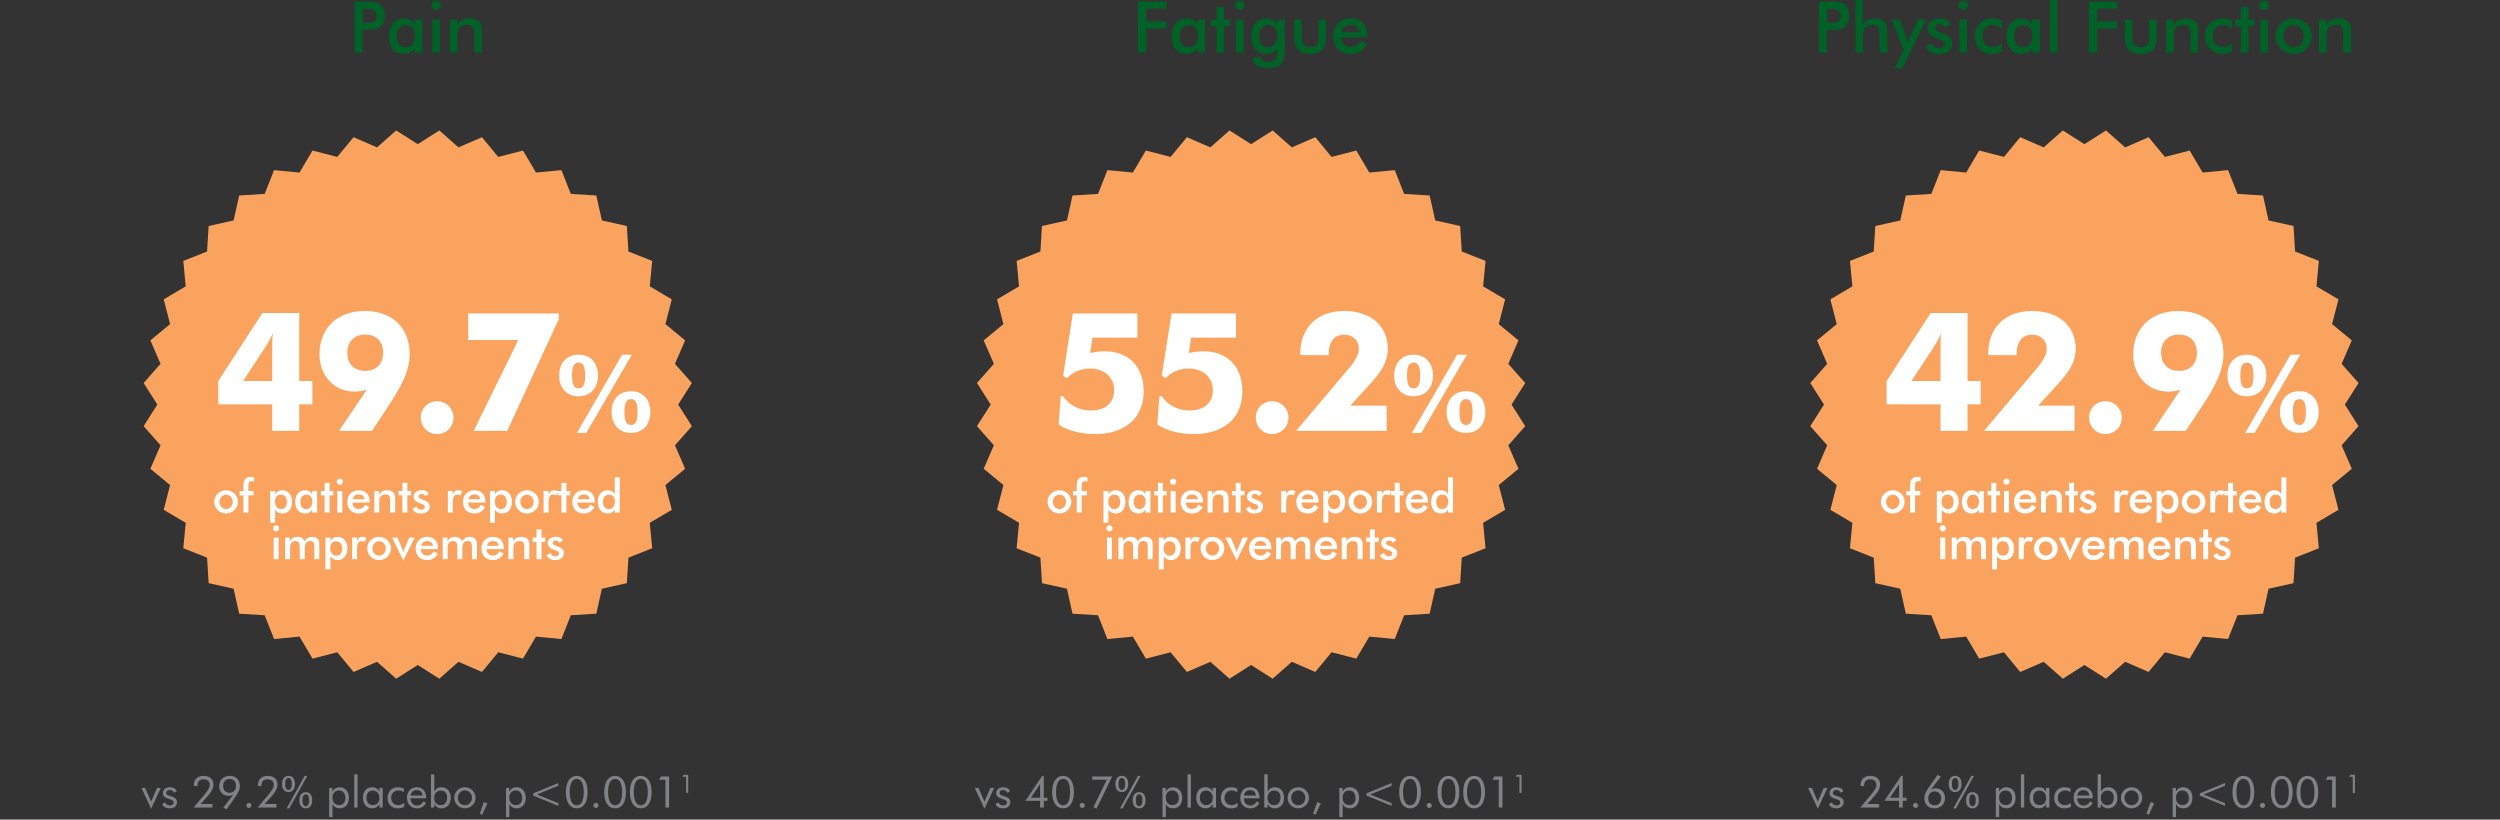 <?xml version="1.0" encoding="utf-8"?>
<!-- Generator: Adobe Illustrator 15.1.0, SVG Export Plug-In . SVG Version: 6.00 Build 0)  -->
<!DOCTYPE svg PUBLIC "-//W3C//DTD SVG 1.1//EN" "http://www.w3.org/Graphics/SVG/1.1/DTD/svg11.dtd">
<svg version="1.1" id="art" xmlns="http://www.w3.org/2000/svg" xmlns:xlink="http://www.w3.org/1999/xlink" x="0px" y="0px"
	 width="912px" height="299px" viewBox="0 0 912 299" enable-background="new 0 0 912 299" xml:space="preserve">
<rect x="0" y="0" width="912" height="299" fill="#333333" stroke="none"/>
<polygon fill="#FAA35E" points="160.265,47.592 152.395,52.592 144.525,47.592 137.534,53.762 128.978,50.054 123.038,57.242 
	114.007,54.917 109.266,62.946 99.983,62.063 96.555,70.734 87.249,71.315 85.22,80.417 76.119,82.446 75.538,91.751 66.867,95.181 
	67.749,104.462 59.721,109.205 62.044,118.234 54.857,124.175 58.564,132.73 52.395,139.722 57.395,147.592 52.395,155.462 
	58.564,162.452 54.857,171.01 62.044,176.948 59.721,185.979 67.749,190.72 66.867,200.003 75.538,203.433 76.119,212.737 
	85.22,214.767 87.249,223.868 96.555,224.448 99.983,233.12 109.266,232.237 114.007,240.267 123.038,237.942 128.978,245.131 
	137.534,241.422 144.525,247.592 152.395,242.592 160.265,247.592 167.255,241.422 175.812,245.131 181.751,237.942 
	190.782,240.267 195.524,232.237 204.806,233.12 208.234,224.448 217.541,223.868 219.569,214.767 228.671,212.737 229.251,203.433 
	237.922,200.003 237.041,190.72 245.067,185.979 242.746,176.948 249.933,171.01 246.225,162.452 252.396,155.462 247.396,147.592 
	252.396,139.722 246.225,132.73 249.933,124.175 242.746,118.234 245.067,109.205 237.041,104.462 237.922,95.181 229.251,91.751 
	228.671,82.446 219.569,80.417 217.541,71.315 208.234,70.734 204.806,62.063 195.524,62.946 190.782,54.917 181.751,57.242 
	175.812,50.054 167.255,53.762 "/>
<polygon fill="#FAA35E" points="464.266,47.592 456.396,52.592 448.525,47.592 441.534,53.762 432.979,50.054 427.038,57.242 
	418.009,54.917 413.267,62.946 403.983,62.063 400.556,70.734 391.249,71.315 389.22,80.417 380.12,82.446 379.54,91.751 
	370.868,95.181 371.749,104.462 363.721,109.205 366.044,118.234 358.857,124.175 362.564,132.73 356.396,139.722 361.396,147.592 
	356.396,155.462 362.564,162.452 358.857,171.01 366.044,176.948 363.721,185.979 371.749,190.72 370.868,200.003 379.54,203.433 
	380.12,212.737 389.22,214.767 391.249,223.868 400.556,224.448 403.983,233.12 413.267,232.237 418.009,240.267 427.038,237.942 
	432.979,245.131 441.534,241.422 448.525,247.592 456.396,242.592 464.266,247.592 471.256,241.422 479.813,245.131 
	485.752,237.942 494.782,240.267 499.524,232.237 508.807,233.12 512.235,224.448 521.541,223.868 523.571,214.767 532.672,212.737 
	533.252,203.433 541.924,200.003 541.041,190.72 549.069,185.979 546.746,176.948 553.935,171.01 550.225,162.452 556.396,155.462 
	551.396,147.592 556.396,139.722 550.225,132.73 553.935,124.175 546.746,118.234 549.069,109.205 541.041,104.462 541.924,95.181 
	533.252,91.751 532.672,82.446 523.571,80.417 521.541,71.315 512.235,70.734 508.807,62.063 499.524,62.946 494.782,54.917 
	485.752,57.242 479.813,50.054 471.256,53.762 "/>
<polygon fill="#FAA35E" points="768.265,47.592 760.396,52.592 752.524,47.592 745.534,53.762 736.978,50.054 731.037,57.242 
	722.006,54.917 717.267,62.946 707.983,62.063 704.556,70.734 695.248,71.315 693.219,80.417 684.118,82.446 683.537,91.751 
	674.866,95.181 675.748,104.462 667.722,109.205 670.043,118.234 662.856,124.175 666.563,132.73 660.396,139.722 665.396,147.592 
	660.396,155.462 666.563,162.452 662.856,171.01 670.043,176.948 667.722,185.979 675.748,190.72 674.866,200.003 683.537,203.433 
	684.118,212.737 693.219,214.767 695.248,223.868 704.556,224.448 707.983,233.12 717.267,232.237 722.006,240.267 731.037,237.942 
	736.978,245.131 745.534,241.422 752.524,247.592 760.396,242.592 768.265,247.592 775.254,241.422 783.812,245.131 
	789.748,237.942 798.782,240.267 803.524,232.237 812.806,233.12 816.233,224.448 825.539,223.868 827.569,214.767 836.67,212.737 
	837.248,203.433 845.922,200.003 845.039,190.72 853.067,185.979 850.744,176.948 857.933,171.01 854.226,162.452 860.396,155.462 
	855.396,147.592 860.396,139.722 854.226,132.73 857.933,124.175 850.744,118.234 853.067,109.205 845.039,104.462 845.922,95.181 
	837.248,91.751 836.67,82.446 827.569,80.417 825.539,71.315 816.233,70.734 812.806,62.063 803.524,62.946 798.782,54.917 
	789.748,57.242 783.812,50.054 775.254,53.762 "/>
<g>
	<defs>
		<rect id="SVGID_1_" x="51.604" y="-0.5" width="808.791" height="298.579"/>
	</defs>
	<clipPath id="SVGID_2_">
		<use xlink:href="#SVGID_1_"  overflow="visible"/>
	</clipPath>
	<path clip-path="url(#SVGID_2_)" fill="#006227" d="M845.998,19.182h2.757v-5.486c0-1.508,0.053-2.548,0.545-3.276
		c0.572-0.858,1.612-1.352,2.913-1.352c2.287,0,2.625,1.248,2.625,3.926v6.188h2.782v-7.306c0-1.456,0-2.548-0.597-3.458
		c-0.703-1.118-1.977-1.69-3.771-1.69c-2.105,0-3.536,0.702-4.652,2.392V7.144h-2.602V19.182z M840.436,13.202
		c0,2.262-1.69,4.004-3.718,4.004c-2.055,0-3.719-1.742-3.719-4.004s1.664-4.004,3.719-4.004
		C838.771,9.198,840.436,10.939,840.436,13.202 M830.087,13.176c0,1.768,0.677,3.354,1.95,4.602
		c1.248,1.222,2.912,1.898,4.654,1.898c1.794,0,3.432-0.676,4.731-1.924c1.248-1.196,1.925-2.782,1.925-4.576
		c0-1.742-0.702-3.328-1.95-4.55c-1.274-1.248-2.912-1.898-4.706-1.898c-1.742,0-3.406,0.65-4.654,1.872
		C830.764,9.822,830.087,11.434,830.087,13.176 M824.186,1.943c0,0.936,0.779,1.742,1.742,1.742c0.962,0,1.716-0.754,1.716-1.742
		c0-0.988-0.754-1.716-1.716-1.716C824.965,0.228,824.186,1.008,824.186,1.943 M824.55,19.182h2.756V7.144h-2.756V19.182z
		 M817.451,19.182h2.756v-9.62h2.106V7.144h-2.106v-4.55h-2.756v4.55h-2.105v2.418h2.105V19.182z M814.253,10.576V7.481
		c-0.936-0.52-1.976-0.754-3.197-0.754c-3.979,0-6.683,2.6-6.683,6.474c0,3.822,2.626,6.474,6.396,6.474
		c1.326,0,2.47-0.286,3.483-0.858v-3.172c-0.806,1.014-1.846,1.508-3.172,1.508c-2.392,0-3.848-1.508-3.848-4.03
		c0-2.418,1.481-3.978,3.718-3.978C812.277,9.146,813.421,9.666,814.253,10.576 M790.229,19.182h2.756v-5.486
		c0-1.508,0.052-2.548,0.546-3.276c0.572-0.858,1.612-1.352,2.912-1.352c2.288,0,2.626,1.248,2.626,3.926v6.188h2.782v-7.306
		c0-1.456,0-2.548-0.599-3.458c-0.701-1.118-1.976-1.69-3.77-1.69c-2.106,0-3.536,0.702-4.654,2.392V7.144h-2.6V19.182z
		 M777.879,7.144h-2.756v5.954c0,4.524,1.639,6.578,5.851,6.578c4.134,0,5.798-2.08,5.798-6.578V7.144h-2.756v6.786
		c0,2.262-0.832,3.276-3.068,3.276s-3.068-1.014-3.068-3.276V7.144z M762.045,19.182h3.017v-8.736h7.357V7.793h-7.357V3.166h7.357
		V0.592h-10.374V19.182z M747.798,19.182h2.757V-0.5h-2.757V19.182z M744.132,19.182V7.144h-2.756V9.12
		c-0.649-1.534-2.08-2.392-4.056-2.392c-3.172,0-5.408,2.548-5.408,6.422c0,4.108,2.132,6.526,5.486,6.526
		c1.689,0,2.99-0.676,3.978-2.054v1.56H744.132z M741.454,13.124c0,2.548-1.456,4.108-3.354,4.108c-2.08,0-3.303-1.43-3.303-4.004
		c0-2.548,1.274-4.056,3.354-4.056C740.206,9.172,741.454,10.602,741.454,13.124 M730.248,10.576V7.481
		c-0.936-0.52-1.976-0.754-3.198-0.754c-3.978,0-6.682,2.6-6.682,6.474c0,3.822,2.626,6.474,6.396,6.474
		c1.325,0,2.47-0.286,3.483-0.858v-3.172c-0.806,1.014-1.846,1.508-3.172,1.508c-2.392,0-3.848-1.508-3.848-4.03
		c0-2.418,1.481-3.978,3.718-3.978C728.272,9.146,729.416,9.666,730.248,10.576 M714.468,1.943c0,0.936,0.779,1.742,1.741,1.742
		s1.716-0.754,1.716-1.742c0-0.988-0.754-1.716-1.716-1.716S714.468,1.008,714.468,1.943 M714.831,19.182h2.756V7.144h-2.756V19.182
		z M702.507,16.998c0.885,1.82,2.418,2.678,4.759,2.678c3.146,0,4.914-1.508,4.914-3.848c0-1.742-0.988-2.73-3.095-3.562
		c-1.872-0.754-3.172-0.936-3.172-2.106c0-0.832,0.676-1.378,1.742-1.378c0.962,0,1.716,0.494,2.002,1.248l1.95-1.352
		c-0.599-1.248-1.95-1.976-3.849-1.976c-2.859,0-4.602,1.534-4.602,3.614c0,1.742,1.17,2.678,3.458,3.64
		c1.664,0.702,2.86,0.806,2.86,2.054c0,0.962-0.729,1.586-1.977,1.586c-1.456,0-2.365-0.65-2.704-1.846L702.507,16.998z
		 M693.979,24.85l8.684-17.706h-2.99l-2.964,6.422c-0.338,0.754-0.676,1.482-0.857,2.184c-0.104-0.754-0.286-1.56-0.572-2.366
		l-2.21-6.24h-3.042l4.42,10.998l-3.302,6.708H693.979z M676.871,19.182h2.756v-5.486c0-1.508,0.053-2.548,0.546-3.276
		c0.572-0.858,1.612-1.352,2.912-1.352c2.288,0,2.626,1.248,2.626,3.926v6.188h2.782v-7.306c0-1.456,0-2.548-0.598-3.458
		c-0.702-1.118-1.977-1.69-3.771-1.69c-2.105,0-3.536,0.702-4.653,2.392V-0.5h-2.601V19.182z M666.549,8.366V3.191h0.78
		c2.809,0,4.187,0.468,4.187,2.704c0,2.158-1.404,2.47-4.187,2.47H666.549z M666.367,10.835h1.742c1.897,0,3.406-0.052,4.654-0.936
		c1.144-0.832,1.872-2.392,1.872-4.186c0-1.794-0.729-3.328-1.872-4.16c-1.248-0.91-2.757-0.962-4.654-0.962h-4.576v18.59h2.834
		V10.835z"/>
	<path clip-path="url(#SVGID_2_)" fill="#006227" d="M498.827,13.565v-0.52c0-4.004-2.288-6.318-6.162-6.318
		c-3.744,0-6.318,2.73-6.318,6.474c0,3.926,2.47,6.474,6.318,6.474c2.704,0,4.68-1.17,6.031-3.588l-2.313-1.3
		c-0.884,1.664-2.002,2.366-3.771,2.366c-2.002,0-3.275-1.326-3.405-3.588H498.827z M495.967,11.72h-6.578
		c0.442-1.794,1.534-2.652,3.328-2.652C494.614,9.067,495.759,9.978,495.967,11.72 M474.881,7.144h-2.756v5.954
		c0,4.524,1.638,6.578,5.85,6.578c4.134,0,5.798-2.08,5.798-6.578V7.144h-2.756v6.786c0,2.262-0.832,3.276-3.068,3.276
		c-2.235,0-3.067-1.014-3.067-3.276V7.144z M465.988,13.124c0,2.548-1.456,4.108-3.354,4.108c-2.08,0-3.302-1.43-3.302-4.004
		c0-2.548,1.273-4.056,3.354-4.056C464.74,9.172,465.988,10.602,465.988,13.124 M468.667,18.428V7.144h-2.756V9.12
		c-0.65-1.534-2.08-2.392-4.057-2.392c-3.172,0-5.408,2.548-5.408,6.422c0,4.108,2.133,6.526,5.486,6.526
		c1.69,0,2.99-0.676,3.979-2.054l-0.026,1.586c-0.026,2.262-0.806,3.38-3.328,3.38c-1.612,0-2.496-0.572-2.574-1.586h-2.964
		c0.026,2.262,2.08,3.848,5.486,3.848C467.159,24.85,468.667,22.926,468.667,18.428 M450.545,1.944c0,0.936,0.779,1.742,1.742,1.742
		c0.962,0,1.716-0.754,1.716-1.742c0-0.988-0.754-1.716-1.716-1.716C451.324,0.228,450.545,1.008,450.545,1.944 M450.909,19.182
		h2.756V7.144h-2.756V19.182z M443.811,19.182h2.756v-9.62h2.106V7.144h-2.106v-4.55h-2.756v4.55h-2.105v2.418h2.105V19.182z
		 M439.626,19.182V7.144h-2.756V9.12c-0.65-1.534-2.08-2.392-4.057-2.392c-3.172,0-5.408,2.548-5.408,6.422
		c0,4.108,2.133,6.526,5.486,6.526c1.69,0,2.99-0.676,3.979-2.054v1.56H439.626z M436.947,13.124c0,2.548-1.456,4.108-3.354,4.108
		c-2.08,0-3.302-1.43-3.302-4.004c0-2.548,1.273-4.056,3.354-4.056C435.699,9.172,436.947,10.602,436.947,13.124 M415.134,19.182
		h3.016v-8.736h7.358V7.793h-7.358V3.166h7.358V0.592h-10.374V19.182z"/>
	<path clip-path="url(#SVGID_2_)" fill="#006227" d="M164.146,19.182h2.756v-5.486c0-1.508,0.052-2.548,0.546-3.276
		c0.572-0.858,1.612-1.352,2.912-1.352c2.288,0,2.626,1.248,2.626,3.926v6.188h2.782v-7.306c0-1.456,0-2.548-0.598-3.458
		c-0.702-1.118-1.976-1.69-3.77-1.69c-2.106,0-3.536,0.702-4.654,2.392V7.144h-2.6V19.182z M157.361,1.943
		c0,0.936,0.78,1.742,1.742,1.742s1.716-0.754,1.716-1.742c0-0.988-0.754-1.716-1.716-1.716S157.361,1.008,157.361,1.943
		 M157.726,19.182h2.756V7.144h-2.756V19.182z M154.06,19.182V7.144h-2.756V9.12c-0.65-1.534-2.08-2.392-4.056-2.392
		c-3.172,0-5.408,2.548-5.408,6.422c0,4.108,2.132,6.526,5.486,6.526c1.69,0,2.99-0.676,3.978-2.054v1.56H154.06z M151.381,13.124
		c0,2.548-1.456,4.108-3.354,4.108c-2.08,0-3.302-1.43-3.302-4.004c0-2.548,1.274-4.056,3.354-4.056
		C150.133,9.172,151.381,10.602,151.381,13.124 M132.401,8.366V3.191h0.78c2.808,0,4.186,0.468,4.186,2.704
		c0,2.158-1.404,2.47-4.186,2.47H132.401z M132.219,10.835h1.742c1.898,0,3.406-0.052,4.654-0.936
		c1.144-0.832,1.872-2.392,1.872-4.186c0-1.794-0.728-3.328-1.872-4.16c-1.248-0.91-2.756-0.962-4.654-0.962h-4.576v18.59h2.834
		V10.835z"/>
	<path clip-path="url(#SVGID_2_)" fill="#FFFFFF" d="M819.668,141.676c-1.809,0-2.387-1.617-2.387-4.696
		c0-3.08,0.578-4.698,2.387-4.698c1.81,0,2.387,1.618,2.387,4.698C822.055,140.098,821.438,141.676,819.668,141.676
		 M826.752,136.979c0-4.582-2.733-7.585-7.084-7.585c-4.35,0-7.084,3.003-7.084,7.585c0,4.581,2.734,7.584,7.084,7.584
		C824.019,144.563,826.752,141.561,826.752,136.979 M838.803,155.036c-1.81,0-2.387-1.655-2.387-4.736
		c0-3.079,0.577-4.697,2.387-4.697s2.388,1.618,2.388,4.697C841.19,153.419,840.574,155.036,838.803,155.036 M845.848,150.3
		c0-4.581-2.694-7.584-7.045-7.584s-7.084,3.003-7.084,7.584c0,4.582,2.733,7.624,7.084,7.624S845.848,154.882,845.848,150.3
		 M819.052,157.924h3.428l16.632-28.529h-3.542L819.052,157.924z M794.902,135.291c-3.993,0-6.534-2.481-6.534-6.594
		c0-4.114,2.541-6.655,6.534-6.655c3.992,0,6.533,2.541,6.533,6.655C801.436,132.81,798.895,135.291,794.902,135.291
		 M795.446,142.188l-10.104,15.004h12.039l5.99-9.135c4.719-7.14,7.744-12.766,7.744-18.937c0-9.256-6.05-15.67-16.396-15.67
		c-10.285,0-16.516,6.534-16.516,15.791c0,8.107,5.626,13.612,12.705,13.612C792.421,142.853,793.934,142.611,795.446,142.188
		 M762.111,152.352c0,3.328,2.601,5.99,5.929,5.99c3.327,0,5.989-2.603,5.989-5.99c0-3.327-2.662-5.988-5.989-5.988
		C764.652,146.363,762.111,149.085,762.111,152.352 M756.787,157.191v-9.195h-13.25l7.805-8.591
		c3.751-4.175,5.868-7.683,5.868-12.221c0-7.926-5.868-13.734-15.911-13.734c-9.801,0-16.033,5.99-16.033,15.791v0.303h10.406
		v-0.545c0-4.477,2.118-6.897,5.748-6.897c3.146,0,5.203,2.117,5.203,5.143c0,1.996-1.15,4.235-3.449,6.957l-19.42,22.99H756.787z
		 M707.903,138.981h-10.588l7.926-12.101c0.665-1.028,1.814-2.722,2.964-5.384c-0.302,1.694-0.302,3.328-0.302,4.901V138.981z
		 M707.903,157.191h9.86v-9.68h4.78v-8.53h-4.78v-24.806h-13.431l-16.093,24.806v8.53h19.663V157.191z"/>
	<path clip-path="url(#SVGID_2_)" fill="#FFFFFF" d="M515.668,141.676c-1.81,0-2.387-1.617-2.387-4.696
		c0-3.08,0.577-4.698,2.387-4.698s2.387,1.618,2.387,4.698C518.055,140.098,517.438,141.676,515.668,141.676 M522.752,136.979
		c0-4.582-2.733-7.585-7.084-7.585s-7.084,3.003-7.084,7.585c0,4.581,2.733,7.584,7.084,7.584S522.752,141.561,522.752,136.979
		 M534.803,155.036c-1.81,0-2.387-1.655-2.387-4.736c0-3.079,0.577-4.697,2.387-4.697s2.387,1.618,2.387,4.697
		C537.189,153.419,536.574,155.036,534.803,155.036 M541.848,150.3c0-4.581-2.694-7.584-7.045-7.584s-7.084,3.003-7.084,7.584
		c0,4.582,2.733,7.624,7.084,7.624S541.848,154.882,541.848,150.3 M515.052,157.924h3.427l16.633-28.529h-3.542L515.052,157.924z
		 M505.845,157.191v-9.195h-13.249l7.804-8.591c3.752-4.175,5.869-7.683,5.869-12.221c0-7.926-5.869-13.734-15.912-13.734
		c-9.801,0-16.031,5.99-16.031,15.791v0.303h10.405v-0.545c0-4.477,2.117-6.897,5.747-6.897c3.146,0,5.203,2.117,5.203,5.143
		c0,1.996-1.148,4.235-3.448,6.957l-19.421,22.99H505.845z M458.111,152.352c0,3.328,2.601,5.99,5.929,5.99
		c3.327,0,5.989-2.603,5.989-5.99c0-3.327-2.662-5.988-5.989-5.988C460.651,146.363,458.111,149.085,458.111,152.352
		 M450.911,114.357h-23.534l-3.57,22.748l1.452,0.847c2.239-2.359,5.022-3.509,8.47-3.509c5.203,0,8.712,3.327,8.712,7.804
		c0,4.658-3.085,7.503-8.591,7.503c-4.113,0-7.925-1.997-9.981-5.144l-0.908-0.182l-0.786,10.467
		c3.206,2.117,7.925,3.449,13.31,3.449c11.192,0,17.727-6.111,17.727-15.549c0-9.014-5.444-14.642-14.217-14.642
		c-1.694,0-3.449,0.242-5.324,0.605l0.847-5.566h16.396V114.357z M414.914,114.357h-23.535l-3.569,22.748l1.452,0.847
		c2.238-2.359,5.021-3.509,8.47-3.509c5.203,0,8.713,3.327,8.713,7.804c0,4.658-3.087,7.503-8.592,7.503
		c-4.113,0-7.926-1.997-9.982-5.144l-0.907-0.182l-0.787,10.467c3.207,2.117,7.926,3.449,13.311,3.449
		c11.192,0,17.727-6.111,17.727-15.549c0-9.014-5.445-14.642-14.218-14.642c-1.694,0-3.448,0.242-5.324,0.605l0.847-5.566h16.396
		V114.357z"/>
	<path clip-path="url(#SVGID_2_)" fill="#FFFFFF" d="M211.063,141.676c-1.81,0-2.388-1.617-2.388-4.696
		c0-3.08,0.578-4.698,2.388-4.698s2.387,1.618,2.387,4.698C213.45,140.098,212.834,141.676,211.063,141.676 M218.147,136.979
		c0-4.582-2.733-7.585-7.084-7.585s-7.085,3.003-7.085,7.585c0,4.581,2.734,7.584,7.085,7.584S218.147,141.561,218.147,136.979
		 M230.198,155.036c-1.811,0-2.388-1.655-2.388-4.736c0-3.079,0.577-4.697,2.388-4.697c1.809,0,2.387,1.618,2.387,4.697
		C232.585,153.419,231.969,155.036,230.198,155.036 M237.243,150.3c0-4.581-2.695-7.584-7.045-7.584
		c-4.352,0-7.084,3.003-7.084,7.584c0,4.582,2.732,7.624,7.084,7.624C234.548,157.924,237.243,154.882,237.243,150.3
		 M210.447,157.924h3.427l16.632-28.529h-3.542L210.447,157.924z M172.805,157.191h12.221l18.815-40.777v-2.057h-33.033v9.68h18.271
		L172.805,157.191z M153.506,152.352c0,3.328,2.601,5.99,5.929,5.99c3.327,0,5.989-2.603,5.989-5.99
		c0-3.327-2.662-5.988-5.989-5.988C156.047,146.363,153.506,149.085,153.506,152.352 M133.238,135.291
		c-3.993,0-6.534-2.481-6.534-6.594c0-4.114,2.541-6.655,6.534-6.655c3.993,0,6.534,2.541,6.534,6.655
		C139.772,132.81,137.231,135.291,133.238,135.291 M133.783,142.188l-10.103,15.004h12.039l5.989-9.135
		c4.719-7.14,7.744-12.766,7.744-18.937c0-9.256-6.05-15.67-16.395-15.67c-10.285,0-16.517,6.534-16.517,15.791
		c0,8.107,5.627,13.612,12.705,13.612C130.758,142.853,132.27,142.611,133.783,142.188 M99.298,138.981H88.71l7.926-12.101
		c0.665-1.028,1.815-2.722,2.964-5.384c-0.302,1.694-0.302,3.328-0.302,4.901V138.981z M99.298,157.191h9.861v-9.68h4.78v-8.53
		h-4.78v-24.806H95.728l-16.093,24.806v8.53h19.663V157.191z"/>
	<path clip-path="url(#SVGID_2_)" fill="#808285" d="M858.294,289.262h0.772v-6.603h-1.687l-0.448,0.688h1.362V289.262z
		 M850.755,294.591h1.327v-11.328h-2.896l-0.768,1.185h2.336V294.591z M841.763,294.896c2.399,0,3.952-2.128,3.952-5.937
		c0-3.808-1.536-5.92-3.984-5.92c-2.384,0-3.952,2.144-3.952,5.92S839.347,294.896,841.763,294.896 M841.746,293.775
		c-1.584,0-2.56-1.729-2.56-4.832c0-3.088,0.976-4.8,2.56-4.8c1.664,0,2.561,1.647,2.561,4.832
		C844.307,292.144,843.41,293.775,841.746,293.775 M832.402,294.896c2.4,0,3.952-2.128,3.952-5.937c0-3.808-1.536-5.92-3.984-5.92
		c-2.384,0-3.951,2.144-3.951,5.92S829.986,294.896,832.402,294.896 M832.387,293.775c-1.584,0-2.561-1.729-2.561-4.832
		c0-3.088,0.977-4.8,2.561-4.8c1.664,0,2.56,1.647,2.56,4.832C834.946,292.144,834.051,293.775,832.387,293.775 M824.45,293.823
		c0,0.512,0.4,0.912,0.929,0.912c0.527,0,0.943-0.4,0.943-0.912s-0.416-0.928-0.943-0.928
		C824.866,292.896,824.45,293.312,824.45,293.823 M818.402,294.896c2.4,0,3.952-2.128,3.952-5.937c0-3.808-1.536-5.92-3.984-5.92
		c-2.384,0-3.951,2.144-3.951,5.92S815.986,294.896,818.402,294.896 M818.387,293.775c-1.584,0-2.561-1.729-2.561-4.832
		c0-3.088,0.977-4.8,2.561-4.8c1.664,0,2.56,1.647,2.56,4.832C820.946,292.144,820.051,293.775,818.387,293.775 M811.683,286.639
		v-0.991l-9.2,3.775v0.8l9.2,3.776v-1.008l-7.809-3.168L811.683,286.639z M793.778,291.039c0-1.696,0.928-2.672,2.4-2.672
		c1.424,0,2.319,1.023,2.319,2.815c0,1.585-0.88,2.513-2.304,2.513C794.755,293.695,793.778,292.655,793.778,291.039
		 M792.595,298.079h1.216v-4.784c0.544,1.057,1.424,1.601,2.608,1.601c2,0,3.376-1.44,3.376-3.856c0-2.352-1.376-3.856-3.425-3.856
		c-1.104,0-2.048,0.561-2.607,1.601v-1.344h-1.168V298.079z M783.011,296.863l0.896,0.352l1.92-4.144l-1.328-0.464L783.011,296.863z
		 M775.011,291.039c0-1.52,1.151-2.704,2.592-2.704c1.424,0,2.576,1.185,2.576,2.704c0,1.521-1.152,2.704-2.576,2.704
		S775.011,292.56,775.011,291.039 M773.715,291.039c0,1.04,0.384,1.968,1.136,2.72c0.736,0.736,1.696,1.137,2.752,1.137
		c1.04,0,2-0.416,2.752-1.152c0.736-0.72,1.136-1.664,1.136-2.704s-0.399-2-1.136-2.72c-0.752-0.736-1.696-1.137-2.752-1.137
		s-2.016,0.385-2.752,1.12C774.099,289.039,773.715,289.999,773.715,291.039 M766.388,291.055c0-1.615,0.992-2.655,2.432-2.655
		c1.424,0,2.304,0.912,2.304,2.496c0,1.792-0.913,2.815-2.336,2.815C767.314,293.711,766.388,292.751,766.388,291.055
		 M765.22,282.479v12.111h1.168v-1.296c0.56,1.024,1.504,1.601,2.607,1.601c2.049,0,3.425-1.521,3.425-3.856
		c0-2.4-1.376-3.856-3.376-3.856c-1.185,0-2.064,0.545-2.609,1.601v-6.304H765.22z M762.147,290.207h-4.352
		c0.128-1.216,1.008-1.968,2.176-1.968C761.268,288.239,762.067,288.943,762.147,290.207 M763.46,291.199v-0.24
		c0-2.368-1.345-3.792-3.44-3.792c-2.08,0-3.568,1.568-3.568,3.824c0,2.336,1.473,3.904,3.648,3.904
		c1.472,0,2.592-0.656,3.312-1.952l-0.928-0.624c-0.592,1.04-1.36,1.552-2.32,1.552c-1.376,0-2.367-1.008-2.367-2.56v-0.112H763.46z
		 M755.46,292.896c-0.753,0.544-1.44,0.815-2.209,0.815c-1.487,0-2.56-1.151-2.56-2.592c0-1.696,1.088-2.752,2.656-2.752
		c0.704,0,1.376,0.224,1.983,0.624v-1.312c-0.655-0.319-1.424-0.496-2.224-0.496c-2.144,0-3.728,1.568-3.728,3.904
		c0,2.256,1.455,3.809,3.68,3.809c0.928,0,1.744-0.192,2.4-0.576V292.896z M746.42,291.087c0,1.648-0.896,2.592-2.337,2.592
		c-1.52,0-2.384-0.976-2.384-2.703c0-1.633,0.864-2.576,2.336-2.576C745.411,288.399,746.42,289.423,746.42,291.087
		 M747.604,287.439h-1.216v1.344c-0.544-1.056-1.424-1.601-2.624-1.601c-2,0-3.36,1.456-3.36,3.856c0,2.336,1.376,3.856,3.424,3.856
		c1.104,0,2.017-0.561,2.593-1.601v1.296h1.184V287.439z M737.22,294.591h1.216v-12.111h-1.216V294.591z M729.268,291.039
		c0-1.696,0.928-2.672,2.399-2.672c1.425,0,2.32,1.023,2.32,2.815c0,1.585-0.88,2.513-2.304,2.513
		C730.243,293.695,729.268,292.655,729.268,291.039 M728.083,298.079h1.217v-4.784c0.544,1.057,1.424,1.601,2.607,1.601
		c2,0,3.376-1.44,3.376-3.856c0-2.352-1.376-3.856-3.424-3.856c-1.104,0-2.048,0.561-2.608,1.601v-1.344h-1.168V298.079z
		 M721.893,291.936c0-1.889-0.88-2.96-2.336-2.96s-2.353,1.071-2.353,2.96c0,1.888,0.896,2.96,2.353,2.96
		S721.893,293.823,721.893,291.936 M719.557,294.095c-0.752,0-1.2-0.752-1.2-2.159c0-1.408,0.448-2.16,1.2-2.16
		c0.784,0,1.2,0.72,1.2,2.16C720.757,293.343,720.309,294.095,719.557,294.095 M713.236,288.159c-0.752,0-1.2-0.752-1.2-2.16
		s0.448-2.176,1.2-2.176c0.784,0,1.2,0.736,1.2,2.176C714.437,287.407,713.988,288.159,713.236,288.159 M715.589,285.999
		c0-1.888-0.896-2.96-2.353-2.96s-2.352,1.072-2.352,2.96s0.896,2.944,2.352,2.944S715.589,287.887,715.589,285.999
		 M712.564,294.896h0.976l6.561-11.856h-0.96L712.564,294.896z M703.412,291.263c0-1.504,0.929-2.544,2.288-2.544
		c1.521,0,2.433,0.977,2.433,2.528c0,1.521-0.944,2.512-2.353,2.512C704.341,293.759,703.412,292.815,703.412,291.263
		 M704.324,288.127l3.696-4.8l-1.184-0.624l-2.608,3.68c-1.264,1.792-2.224,3.12-2.224,4.769c0,2.239,1.407,3.744,3.504,3.744
		c2.496,0,4.031-1.488,4.031-3.776c0-2.096-1.407-3.536-3.455-3.536C705.444,287.583,704.885,287.759,704.324,288.127
		 M697.86,293.823c0,0.512,0.4,0.912,0.928,0.912c0.528,0,0.944-0.4,0.944-0.912s-0.416-0.928-0.944-0.928
		C698.276,292.896,697.86,293.312,697.86,293.823 M692.788,294.591h1.345v-2.464h1.344v-1.104h-1.344v-7.984h-0.576l-6.128,9.088
		h5.359V294.591z M692.788,291.023h-3.344l3.344-5.024V291.023z M685.509,293.295h-4.336l1.792-1.936
		c1.84-2,2.896-3.504,2.896-5.152c0-1.968-1.312-3.168-3.552-3.168c-2.256,0-3.584,1.264-3.584,3.424
		c0,0.097,0.016,0.208,0.016,0.305h1.28v-0.129c0-1.52,0.8-2.352,2.24-2.352c1.376,0,2.256,0.848,2.256,2
		c0,1.488-1.424,3.008-3.488,5.44l-2.416,2.863h6.896V293.295z M667.141,293.391c0.56,1.009,1.488,1.505,2.815,1.505
		c1.584,0,2.608-0.944,2.608-2.272c0-1.168-0.688-1.68-2.08-2.128c-1.184-0.384-1.84-0.48-1.84-1.232
		c0-0.624,0.496-1.071,1.216-1.071c0.752,0,1.344,0.368,1.632,1.023l0.992-0.607c-0.384-0.912-1.312-1.425-2.544-1.425
		c-1.52,0-2.528,0.912-2.528,2.16c0,1.408,1.057,1.712,2.816,2.32c0.752,0.256,1.12,0.544,1.12,1.088
		c0,0.624-0.528,1.072-1.344,1.072c-0.816,0-1.425-0.368-1.824-1.136L667.141,293.391z M663.141,295.039l3.52-7.6h-1.376
		l-2.16,4.991l-2.144-4.991h-1.376L663.141,295.039z"/>
	<path clip-path="url(#SVGID_2_)" fill="#808285" d="M554.294,289.262h0.772v-6.603h-1.687l-0.448,0.688h1.362V289.262z
		 M546.755,294.591h1.327v-11.328h-2.896l-0.768,1.185h2.336V294.591z M537.763,294.896c2.399,0,3.952-2.128,3.952-5.937
		c0-3.808-1.536-5.92-3.984-5.92c-2.384,0-3.952,2.144-3.952,5.92S535.347,294.896,537.763,294.896 M537.746,293.775
		c-1.584,0-2.56-1.729-2.56-4.832c0-3.088,0.976-4.8,2.56-4.8c1.664,0,2.561,1.647,2.561,4.832
		C540.307,292.144,539.41,293.775,537.746,293.775 M528.402,294.896c2.4,0,3.952-2.128,3.952-5.937c0-3.808-1.536-5.92-3.984-5.92
		c-2.384,0-3.951,2.144-3.951,5.92S525.986,294.896,528.402,294.896 M528.387,293.775c-1.584,0-2.561-1.729-2.561-4.832
		c0-3.088,0.977-4.8,2.561-4.8c1.664,0,2.56,1.647,2.56,4.832C530.946,292.144,530.051,293.775,528.387,293.775 M520.45,293.823
		c0,0.512,0.4,0.912,0.929,0.912c0.527,0,0.943-0.4,0.943-0.912s-0.416-0.928-0.943-0.928
		C520.866,292.896,520.45,293.312,520.45,293.823 M514.402,294.896c2.4,0,3.952-2.128,3.952-5.937c0-3.808-1.536-5.92-3.984-5.92
		c-2.384,0-3.951,2.144-3.951,5.92S511.986,294.896,514.402,294.896 M514.387,293.775c-1.584,0-2.561-1.729-2.561-4.832
		c0-3.088,0.977-4.8,2.561-4.8c1.664,0,2.56,1.647,2.56,4.832C516.946,292.144,516.051,293.775,514.387,293.775 M507.683,286.639
		v-0.991l-9.2,3.775v0.8l9.2,3.776v-1.008l-7.809-3.168L507.683,286.639z M489.778,291.039c0-1.696,0.928-2.672,2.4-2.672
		c1.424,0,2.319,1.023,2.319,2.815c0,1.585-0.88,2.513-2.304,2.513C490.755,293.695,489.778,292.655,489.778,291.039
		 M488.595,298.079h1.216v-4.784c0.544,1.057,1.424,1.601,2.608,1.601c2,0,3.376-1.44,3.376-3.856c0-2.352-1.376-3.856-3.425-3.856
		c-1.104,0-2.048,0.561-2.607,1.601v-1.344h-1.168V298.079z M479.011,296.863l0.896,0.352l1.92-4.144l-1.328-0.464L479.011,296.863z
		 M471.011,291.039c0-1.52,1.151-2.704,2.592-2.704c1.424,0,2.576,1.185,2.576,2.704c0,1.521-1.152,2.704-2.576,2.704
		S471.011,292.56,471.011,291.039 M469.715,291.039c0,1.04,0.384,1.968,1.136,2.72c0.736,0.736,1.696,1.137,2.752,1.137
		c1.04,0,2-0.416,2.752-1.152c0.736-0.72,1.136-1.664,1.136-2.704s-0.399-2-1.136-2.72c-0.752-0.736-1.696-1.137-2.752-1.137
		s-2.016,0.385-2.752,1.12C470.099,289.039,469.715,289.999,469.715,291.039 M462.388,291.055c0-1.615,0.992-2.655,2.432-2.655
		c1.424,0,2.304,0.912,2.304,2.496c0,1.792-0.911,2.815-2.336,2.815C463.315,293.711,462.388,292.751,462.388,291.055
		 M461.22,282.479v12.111h1.168v-1.296c0.56,1.024,1.504,1.601,2.607,1.601c2.049,0,3.425-1.521,3.425-3.856
		c0-2.4-1.376-3.856-3.376-3.856c-1.185,0-2.064,0.545-2.608,1.601v-6.304H461.22z M458.147,290.207h-4.352
		c0.128-1.216,1.008-1.968,2.176-1.968C457.268,288.239,458.067,288.943,458.147,290.207 M459.46,291.199v-0.24
		c0-2.368-1.345-3.792-3.44-3.792c-2.08,0-3.568,1.568-3.568,3.824c0,2.336,1.473,3.904,3.648,3.904
		c1.472,0,2.592-0.656,3.312-1.952l-0.928-0.624c-0.592,1.04-1.36,1.552-2.32,1.552c-1.376,0-2.367-1.008-2.367-2.56v-0.112H459.46z
		 M451.46,292.896c-0.753,0.544-1.44,0.815-2.208,0.815c-1.488,0-2.561-1.151-2.561-2.592c0-1.696,1.088-2.752,2.656-2.752
		c0.704,0,1.376,0.224,1.983,0.624v-1.312c-0.655-0.319-1.424-0.496-2.224-0.496c-2.144,0-3.728,1.568-3.728,3.904
		c0,2.256,1.456,3.809,3.68,3.809c0.928,0,1.744-0.192,2.4-0.576V292.896z M442.42,291.087c0,1.648-0.896,2.592-2.337,2.592
		c-1.52,0-2.384-0.976-2.384-2.703c0-1.633,0.864-2.576,2.336-2.576C441.411,288.399,442.42,289.423,442.42,291.087
		 M443.604,287.439h-1.216v1.344c-0.544-1.056-1.424-1.601-2.624-1.601c-2,0-3.36,1.456-3.36,3.856c0,2.336,1.376,3.856,3.424,3.856
		c1.104,0,2.017-0.561,2.593-1.601v1.296h1.184V287.439z M433.22,294.591h1.216v-12.111h-1.216V294.591z M425.268,291.039
		c0-1.696,0.928-2.672,2.399-2.672c1.425,0,2.32,1.023,2.32,2.815c0,1.585-0.88,2.513-2.304,2.513
		C426.243,293.695,425.268,292.655,425.268,291.039 M424.083,298.079h1.217v-4.784c0.544,1.057,1.424,1.601,2.607,1.601
		c2,0,3.376-1.44,3.376-3.856c0-2.352-1.376-3.856-3.424-3.856c-1.104,0-2.048,0.561-2.607,1.601v-1.344h-1.169V298.079z
		 M417.893,291.936c0-1.889-0.88-2.96-2.336-2.96s-2.353,1.071-2.353,2.96c0,1.888,0.896,2.96,2.353,2.96
		S417.893,293.823,417.893,291.936 M415.557,294.095c-0.752,0-1.2-0.752-1.2-2.159c0-1.408,0.448-2.16,1.2-2.16
		c0.784,0,1.2,0.72,1.2,2.16C416.757,293.343,416.309,294.095,415.557,294.095 M409.236,288.159c-0.752,0-1.2-0.752-1.2-2.16
		s0.448-2.176,1.2-2.176c0.784,0,1.2,0.736,1.2,2.176C410.437,287.407,409.988,288.159,409.236,288.159 M411.589,285.999
		c0-1.888-0.896-2.96-2.353-2.96s-2.352,1.072-2.352,2.96s0.896,2.944,2.352,2.944S411.589,287.887,411.589,285.999
		 M408.564,294.896h0.976l6.561-11.856h-0.96L408.564,294.896z M398.885,294.447l1.12,0.576l5.712-11.761h-7.248v1.185h5.296
		L398.885,294.447z M393.86,293.823c0,0.512,0.4,0.912,0.928,0.912c0.528,0,0.944-0.4,0.944-0.912s-0.416-0.928-0.944-0.928
		C394.276,292.896,393.86,293.312,393.86,293.823 M387.812,294.896c2.4,0,3.952-2.128,3.952-5.937c0-3.808-1.536-5.92-3.984-5.92
		c-2.384,0-3.952,2.144-3.952,5.92S385.396,294.896,387.812,294.896 M387.797,293.775c-1.584,0-2.561-1.729-2.561-4.832
		c0-3.088,0.977-4.8,2.561-4.8c1.664,0,2.56,1.647,2.56,4.832C390.356,292.144,389.461,293.775,387.797,293.775 M379.429,294.591
		h1.344v-2.464h1.344v-1.104h-1.344v-7.984h-0.576l-6.128,9.088h5.36V294.591z M379.429,291.023h-3.344l3.344-5.024V291.023z
		 M363.141,293.391c0.56,1.009,1.488,1.505,2.815,1.505c1.584,0,2.608-0.944,2.608-2.272c0-1.168-0.688-1.68-2.08-2.128
		c-1.184-0.384-1.84-0.48-1.84-1.232c0-0.624,0.496-1.071,1.216-1.071c0.752,0,1.344,0.368,1.632,1.023l0.992-0.607
		c-0.384-0.912-1.312-1.425-2.544-1.425c-1.52,0-2.528,0.912-2.528,2.16c0,1.408,1.057,1.712,2.816,2.32
		c0.752,0.256,1.12,0.544,1.12,1.088c0,0.624-0.528,1.072-1.344,1.072c-0.816,0-1.425-0.368-1.824-1.136L363.141,293.391z
		 M359.141,295.039l3.52-7.6h-1.376l-2.16,4.991l-2.144-4.991h-1.376L359.141,295.039z"/>
	<path clip-path="url(#SVGID_2_)" fill="#808285" d="M250.294,289.262h0.772v-6.603h-1.687l-0.448,0.688h1.362V289.262z
		 M242.755,294.591h1.327v-11.328h-2.896l-0.768,1.185h2.336V294.591z M233.763,294.896c2.399,0,3.952-2.128,3.952-5.937
		c0-3.808-1.536-5.92-3.984-5.92c-2.384,0-3.952,2.144-3.952,5.92S231.347,294.896,233.763,294.896 M233.746,293.775
		c-1.584,0-2.56-1.729-2.56-4.832c0-3.088,0.976-4.8,2.56-4.8c1.664,0,2.561,1.647,2.561,4.832
		C236.307,292.144,235.41,293.775,233.746,293.775 M224.402,294.896c2.4,0,3.952-2.128,3.952-5.937c0-3.808-1.536-5.92-3.984-5.92
		c-2.384,0-3.951,2.144-3.951,5.92S221.986,294.896,224.402,294.896 M224.387,293.775c-1.584,0-2.561-1.729-2.561-4.832
		c0-3.088,0.977-4.8,2.561-4.8c1.664,0,2.56,1.647,2.56,4.832C226.946,292.144,226.051,293.775,224.387,293.775 M216.45,293.823
		c0,0.512,0.4,0.912,0.929,0.912c0.527,0,0.943-0.4,0.943-0.912s-0.416-0.928-0.943-0.928
		C216.866,292.896,216.45,293.312,216.45,293.823 M210.402,294.896c2.4,0,3.952-2.128,3.952-5.937c0-3.808-1.536-5.92-3.984-5.92
		c-2.384,0-3.951,2.144-3.951,5.92S207.986,294.896,210.402,294.896 M210.387,293.775c-1.584,0-2.561-1.729-2.561-4.832
		c0-3.088,0.977-4.8,2.561-4.8c1.664,0,2.56,1.647,2.56,4.832C212.946,292.144,212.051,293.775,210.387,293.775 M203.683,286.639
		v-0.991l-9.2,3.775v0.8l9.2,3.776v-1.008l-7.809-3.168L203.683,286.639z M185.778,291.039c0-1.696,0.928-2.672,2.4-2.672
		c1.424,0,2.319,1.023,2.319,2.815c0,1.585-0.88,2.513-2.304,2.513C186.755,293.695,185.778,292.655,185.778,291.039
		 M184.595,298.079h1.216v-4.784c0.544,1.057,1.424,1.601,2.608,1.601c2,0,3.376-1.44,3.376-3.856c0-2.352-1.376-3.856-3.425-3.856
		c-1.104,0-2.048,0.561-2.607,1.601v-1.344h-1.168V298.079z M175.01,296.863l0.896,0.352l1.92-4.144l-1.328-0.464L175.01,296.863z
		 M167.01,291.039c0-1.52,1.152-2.704,2.592-2.704c1.424,0,2.576,1.185,2.576,2.704c0,1.521-1.152,2.704-2.576,2.704
		S167.01,292.56,167.01,291.039 M165.714,291.039c0,1.04,0.384,1.968,1.136,2.72c0.736,0.736,1.696,1.137,2.752,1.137
		c1.04,0,2-0.416,2.752-1.152c0.736-0.72,1.136-1.664,1.136-2.704s-0.4-2-1.136-2.72c-0.752-0.736-1.696-1.137-2.752-1.137
		s-2.016,0.385-2.752,1.12C166.099,289.039,165.714,289.999,165.714,291.039 M158.388,291.055c0-1.615,0.992-2.655,2.432-2.655
		c1.424,0,2.304,0.912,2.304,2.496c0,1.792-0.912,2.815-2.336,2.815C159.315,293.711,158.388,292.751,158.388,291.055
		 M157.22,282.479v12.111h1.168v-1.296c0.56,1.024,1.504,1.601,2.608,1.601c2.048,0,3.424-1.521,3.424-3.856
		c0-2.4-1.376-3.856-3.376-3.856c-1.184,0-2.064,0.545-2.608,1.601v-6.304H157.22z M154.147,290.207h-4.352
		c0.128-1.216,1.008-1.968,2.176-1.968C153.268,288.239,154.067,288.943,154.147,290.207 M155.459,291.199v-0.24
		c0-2.368-1.344-3.792-3.44-3.792c-2.08,0-3.568,1.568-3.568,3.824c0,2.336,1.472,3.904,3.648,3.904
		c1.472,0,2.592-0.656,3.312-1.952l-0.928-0.624c-0.592,1.04-1.36,1.552-2.32,1.552c-1.376,0-2.368-1.008-2.368-2.56v-0.112H155.459
		z M147.459,292.896c-0.752,0.544-1.44,0.815-2.208,0.815c-1.488,0-2.56-1.151-2.56-2.592c0-1.696,1.088-2.752,2.656-2.752
		c0.704,0,1.376,0.224,1.984,0.624v-1.312c-0.656-0.319-1.424-0.496-2.224-0.496c-2.144,0-3.728,1.568-3.728,3.904
		c0,2.256,1.456,3.809,3.68,3.809c0.928,0,1.744-0.192,2.4-0.576V292.896z M138.419,291.087c0,1.648-0.896,2.592-2.336,2.592
		c-1.52,0-2.384-0.976-2.384-2.703c0-1.633,0.864-2.576,2.336-2.576C137.412,288.399,138.419,289.423,138.419,291.087
		 M139.604,287.439h-1.216v1.344c-0.544-1.056-1.424-1.601-2.624-1.601c-2,0-3.36,1.456-3.36,3.856c0,2.336,1.376,3.856,3.424,3.856
		c1.104,0,2.016-0.561,2.592-1.601v1.296h1.184V287.439z M129.22,294.591h1.216v-12.111h-1.216V294.591z M121.268,291.039
		c0-1.696,0.928-2.672,2.4-2.672c1.424,0,2.32,1.023,2.32,2.815c0,1.585-0.88,2.513-2.304,2.513
		C122.244,293.695,121.268,292.655,121.268,291.039 M120.083,298.079h1.216v-4.784c0.544,1.057,1.424,1.601,2.608,1.601
		c2,0,3.376-1.44,3.376-3.856c0-2.352-1.376-3.856-3.424-3.856c-1.104,0-2.048,0.561-2.608,1.601v-1.344h-1.168V298.079z
		 M113.893,291.936c0-1.889-0.88-2.96-2.336-2.96s-2.352,1.071-2.352,2.96c0,1.888,0.896,2.96,2.352,2.96
		S113.893,293.823,113.893,291.936 M111.557,294.095c-0.752,0-1.2-0.752-1.2-2.159c0-1.408,0.448-2.16,1.2-2.16
		c0.784,0,1.2,0.72,1.2,2.16C112.756,293.343,112.309,294.095,111.557,294.095 M105.236,288.159c-0.752,0-1.2-0.752-1.2-2.16
		s0.448-2.176,1.2-2.176c0.784,0,1.2,0.736,1.2,2.176C106.437,287.407,105.988,288.159,105.236,288.159 M107.588,285.999
		c0-1.888-0.896-2.96-2.352-2.96s-2.352,1.072-2.352,2.96s0.896,2.944,2.352,2.944S107.588,287.887,107.588,285.999
		 M104.564,294.896h0.976l6.56-11.856h-0.96L104.564,294.896z M100.869,293.295h-4.336l1.792-1.936c1.84-2,2.896-3.504,2.896-5.152
		c0-1.968-1.312-3.168-3.552-3.168c-2.256,0-3.584,1.264-3.584,3.424c0,0.097,0.016,0.208,0.016,0.305h1.28v-0.129
		c0-1.52,0.8-2.352,2.24-2.352c1.376,0,2.256,0.848,2.256,2c0,1.488-1.424,3.008-3.488,5.44l-2.416,2.863h6.896V293.295z
		 M89.86,293.823c0,0.512,0.4,0.912,0.928,0.912c0.528,0,0.944-0.4,0.944-0.912s-0.416-0.928-0.944-0.928
		C90.276,292.896,89.86,293.312,89.86,293.823 M86.101,286.671c0,1.504-0.944,2.528-2.304,2.528c-1.52,0-2.416-0.977-2.416-2.528
		c0-1.52,0.944-2.512,2.352-2.512C85.172,284.159,86.101,285.119,86.101,286.671 M85.188,289.791l-3.696,4.816l1.184,0.607
		l2.608-3.68c1.264-1.792,2.208-3.104,2.208-4.752c0-2.24-1.408-3.744-3.504-3.744c-2.496,0-4.016,1.472-4.016,3.76
		c0,2.097,1.408,3.536,3.456,3.536C84.068,290.335,84.628,290.159,85.188,289.791 M77.508,293.295h-4.336l1.792-1.936
		c1.84-2,2.896-3.504,2.896-5.152c0-1.968-1.312-3.168-3.552-3.168c-2.256,0-3.584,1.264-3.584,3.424
		c0,0.097,0.016,0.208,0.016,0.305h1.28v-0.129c0-1.52,0.8-2.352,2.24-2.352c1.376,0,2.256,0.848,2.256,2
		c0,1.488-1.424,3.008-3.488,5.44l-2.416,2.863h6.896V293.295z M59.141,293.391c0.56,1.009,1.488,1.505,2.816,1.505
		c1.584,0,2.608-0.944,2.608-2.272c0-1.168-0.688-1.68-2.08-2.128c-1.184-0.384-1.84-0.48-1.84-1.232
		c0-0.624,0.496-1.071,1.216-1.071c0.752,0,1.344,0.368,1.632,1.023l0.992-0.607c-0.384-0.912-1.312-1.425-2.544-1.425
		c-1.52,0-2.528,0.912-2.528,2.16c0,1.408,1.056,1.712,2.816,2.32c0.752,0.256,1.12,0.544,1.12,1.088
		c0,0.624-0.528,1.072-1.344,1.072s-1.424-0.368-1.824-1.136L59.141,293.391z M55.141,295.039l3.52-7.6h-1.376l-2.16,4.991
		l-2.144-4.991h-1.376L55.141,295.039z"/>
	<path clip-path="url(#SVGID_2_)" fill="#FFFFFF" d="M807.392,202.563c0.578,1.189,1.581,1.75,3.111,1.75
		c2.057,0,3.213-0.985,3.213-2.516c0-1.139-0.646-1.785-2.023-2.328c-1.224-0.494-2.074-0.613-2.074-1.377
		c0-0.545,0.442-0.902,1.14-0.902c0.629,0,1.122,0.324,1.309,0.816l1.275-0.884c-0.392-0.815-1.275-1.292-2.517-1.292
		c-1.87,0-3.009,1.003-3.009,2.363c0,1.139,0.765,1.751,2.261,2.38c1.088,0.459,1.87,0.526,1.87,1.343
		c0,0.629-0.476,1.037-1.292,1.037c-0.952,0-1.547-0.425-1.768-1.207L807.392,202.563z M803.736,203.991h1.802v-6.29h1.377v-1.581
		h-1.377v-2.975h-1.802v2.975h-1.377v1.581h1.377V203.991z M793.485,203.991h1.802v-3.587c0-0.986,0.034-1.666,0.357-2.142
		c0.374-0.562,1.054-0.885,1.904-0.885c1.496,0,1.717,0.816,1.717,2.567v4.046h1.819v-4.777c0-0.951,0-1.666-0.392-2.261
		c-0.459-0.731-1.292-1.104-2.465-1.104c-1.377,0-2.312,0.459-3.043,1.563v-1.292h-1.7V203.991z M791.785,200.319v-0.34
		c0-2.618-1.496-4.131-4.028-4.131c-2.448,0-4.131,1.785-4.131,4.232c0,2.566,1.614,4.232,4.131,4.232
		c1.768,0,3.06-0.764,3.943-2.346l-1.513-0.85c-0.578,1.088-1.309,1.547-2.465,1.547c-1.31,0-2.143-0.867-2.228-2.346H791.785z
		 M789.915,199.112h-4.301c0.289-1.174,1.003-1.734,2.176-1.734C789.031,197.378,789.779,197.974,789.915,199.112 M771.301,203.991
		v-3.587c0-0.97,0-1.632,0.306-2.142c0.34-0.562,0.952-0.901,1.666-0.901c1.241,0,1.564,0.799,1.564,2.584v4.046h1.818v-3.587
		c0-2.023,0.408-3.043,1.973-3.043c1.359,0,1.529,0.85,1.529,2.584v4.046h1.803v-5.406c0-0.663-0.034-1.207-0.289-1.632
		c-0.426-0.714-1.207-1.122-2.262-1.122c-1.224,0-2.107,0.493-2.924,1.564c-0.425-1.055-1.224-1.564-2.448-1.564
		c-1.258,0-2.125,0.493-2.839,1.581v-1.292h-1.7v7.871H771.301z M767.799,200.319v-0.34c0-2.618-1.496-4.131-4.029-4.131
		c-2.448,0-4.131,1.785-4.131,4.232c0,2.566,1.615,4.232,4.131,4.232c1.768,0,3.06-0.764,3.944-2.346l-1.514-0.85
		c-0.578,1.088-1.309,1.547-2.465,1.547c-1.309,0-2.142-0.867-2.227-2.346H767.799z M765.929,199.112h-4.301
		c0.289-1.174,1.003-1.734,2.176-1.734C765.045,197.378,765.792,197.974,765.929,199.112 M755.134,204.468l4.131-8.348h-1.955
		l-1.717,3.961c-0.204,0.477-0.357,0.952-0.459,1.428c-0.188-0.73-0.34-1.207-0.442-1.428l-1.717-3.961h-1.972L755.134,204.468z
		 M748.725,200.081c0,1.479-1.105,2.618-2.431,2.618c-1.344,0-2.432-1.14-2.432-2.618s1.088-2.618,2.432-2.618
		C747.637,197.463,748.725,198.603,748.725,200.081 M741.958,200.063c0,1.156,0.442,2.193,1.275,3.01
		c0.816,0.799,1.904,1.24,3.043,1.24c1.173,0,2.244-0.441,3.094-1.258c0.816-0.781,1.259-1.818,1.259-2.992
		c0-1.139-0.459-2.176-1.275-2.975c-0.833-0.816-1.904-1.24-3.077-1.24c-1.139,0-2.227,0.424-3.043,1.224
		C742.4,197.871,741.958,198.925,741.958,200.063 M738.253,197.378v-1.275h-1.803v7.889h1.803v-3.451
		c0-2.125,0.407-3.128,1.683-3.128c0.408,0,0.765,0.085,1.104,0.323l0.646-1.53c-0.476-0.237-0.969-0.356-1.479-0.356
		C739.256,195.849,738.644,196.341,738.253,197.378 M728.478,200.03c0-1.649,0.816-2.584,2.159-2.584
		c1.359,0,2.192,0.986,2.192,2.652c0,1.683-0.781,2.617-2.142,2.617C729.412,202.716,728.478,201.713,728.478,200.03
		 M726.727,207.697h1.802v-4.726c0.646,0.9,1.496,1.342,2.602,1.342c2.192,0,3.587-1.58,3.587-4.267c0-2.532-1.445-4.198-3.52-4.198
		c-1.292,0-2.244,0.561-2.669,1.563v-1.292h-1.802V207.697z M713.823,203.991v-3.587c0-0.97,0-1.632,0.307-2.142
		c0.34-0.562,0.951-0.901,1.666-0.901c1.24,0,1.563,0.799,1.563,2.584v4.046h1.819v-3.587c0-2.023,0.408-3.043,1.972-3.043
		c1.36,0,1.53,0.85,1.53,2.584v4.046h1.802v-5.406c0-0.663-0.034-1.207-0.289-1.632c-0.425-0.714-1.207-1.122-2.261-1.122
		c-1.225,0-2.108,0.493-2.924,1.564c-0.426-1.055-1.225-1.564-2.448-1.564c-1.258,0-2.125,0.493-2.839,1.581v-1.292h-1.7v7.871
		H713.823z M707.586,192.72c0,0.612,0.51,1.139,1.139,1.139s1.122-0.492,1.122-1.139c0-0.646-0.493-1.121-1.122-1.121
		S707.586,192.108,707.586,192.72 M707.823,203.991h1.803v-7.871h-1.803V203.991z"/>
	<path clip-path="url(#SVGID_2_)" fill="#FFFFFF" d="M832.312,183.03c0,1.666-0.935,2.687-2.193,2.687
		c-1.359,0-2.158-0.935-2.158-2.618c0-1.666,0.833-2.652,2.192-2.652C831.497,180.446,832.312,181.382,832.312,183.03
		 M832.262,174.122v6.291c-0.425-1.004-1.36-1.564-2.652-1.564c-2.074,0-3.536,1.666-3.536,4.199c0,2.686,1.395,4.267,3.587,4.267
		c1.105,0,1.955-0.442,2.602-1.343v1.02h1.802v-12.869H832.262z M824.951,183.319v-0.34c0-2.617-1.495-4.131-4.028-4.131
		c-2.448,0-4.131,1.785-4.131,4.232c0,2.567,1.614,4.233,4.131,4.233c1.768,0,3.06-0.765,3.943-2.346l-1.513-0.851
		c-0.578,1.088-1.309,1.547-2.465,1.547c-1.31,0-2.142-0.866-2.228-2.346H824.951z M823.082,182.112h-4.302
		c0.289-1.173,1.003-1.734,2.177-1.734C822.197,180.378,822.945,180.974,823.082,182.112 M812.813,186.991h1.802v-6.289h1.377
		v-1.582h-1.377v-2.975h-1.802v2.975h-1.377v1.582h1.377V186.991z M808.104,180.378v-1.274h-1.802v7.888h1.802v-3.451
		c0-2.125,0.408-3.127,1.684-3.127c0.407,0,0.765,0.084,1.104,0.322l0.646-1.529c-0.476-0.238-0.969-0.357-1.479-0.357
		C809.107,178.849,808.495,179.342,808.104,180.378 M802.665,183.081c0,1.479-1.105,2.619-2.432,2.619
		c-1.343,0-2.431-1.14-2.431-2.619c0-1.479,1.088-2.617,2.431-2.617S802.665,181.603,802.665,183.081 M795.898,183.064
		c0,1.156,0.442,2.193,1.275,3.009c0.815,0.799,1.903,1.241,3.043,1.241c1.173,0,2.244-0.442,3.094-1.258
		c0.816-0.782,1.258-1.819,1.258-2.992c0-1.139-0.459-2.176-1.274-2.975c-0.833-0.816-1.904-1.241-3.077-1.241
		c-1.14,0-2.228,0.425-3.043,1.225C796.341,180.872,795.898,181.926,795.898,183.064 M788.504,183.03
		c0-1.648,0.816-2.584,2.159-2.584c1.36,0,2.193,0.986,2.193,2.652c0,1.684-0.783,2.618-2.143,2.618
		C789.438,185.717,788.504,184.714,788.504,183.03 M786.753,190.698h1.802v-4.727c0.646,0.9,1.496,1.343,2.602,1.343
		c2.193,0,3.586-1.581,3.586-4.267c0-2.533-1.444-4.199-3.518-4.199c-1.292,0-2.245,0.561-2.67,1.564v-1.293h-1.802V190.698z
		 M785.053,183.319v-0.34c0-2.617-1.495-4.131-4.029-4.131c-2.448,0-4.13,1.785-4.13,4.232c0,2.567,1.614,4.233,4.13,4.233
		c1.769,0,3.061-0.765,3.945-2.346l-1.513-0.851c-0.578,1.088-1.311,1.547-2.467,1.547c-1.309,0-2.141-0.866-2.226-2.346H785.053z
		 M783.183,182.112h-4.3c0.289-1.173,1.003-1.734,2.175-1.734C782.3,180.378,783.047,180.974,783.183,182.112 M773.188,180.378
		v-1.274h-1.802v7.888h1.802v-3.451c0-2.125,0.408-3.127,1.683-3.127c0.408,0,0.766,0.084,1.105,0.322l0.646-1.529
		c-0.477-0.238-0.97-0.357-1.479-0.357C774.19,178.849,773.579,179.342,773.188,180.378 M758.448,185.563
		c0.578,1.189,1.581,1.751,3.111,1.751c2.057,0,3.213-0.985,3.213-2.516c0-1.14-0.646-1.785-2.022-2.329
		c-1.225-0.493-2.074-0.612-2.074-1.377c0-0.544,0.441-0.901,1.139-0.901c0.629,0,1.122,0.323,1.31,0.816l1.274-0.884
		c-0.391-0.816-1.274-1.293-2.516-1.293c-1.87,0-3.009,1.004-3.009,2.363c0,1.139,0.765,1.752,2.261,2.381
		c1.088,0.459,1.87,0.526,1.87,1.342c0,0.629-0.477,1.037-1.292,1.037c-0.952,0-1.547-0.424-1.769-1.207L758.448,185.563z
		 M754.794,186.991h1.802v-6.289h1.377v-1.582h-1.377v-2.975h-1.802v2.975h-1.377v1.582h1.377V186.991z M744.543,186.991h1.802
		v-3.586c0-0.986,0.034-1.666,0.356-2.143c0.374-0.561,1.055-0.885,1.904-0.885c1.496,0,1.717,0.816,1.717,2.568v4.045h1.819v-4.776
		c0-0.952,0-1.666-0.391-2.261c-0.459-0.731-1.292-1.105-2.466-1.105c-1.377,0-2.312,0.459-3.043,1.564v-1.293h-1.699V186.991z
		 M742.843,183.319v-0.34c0-2.617-1.496-4.131-4.029-4.131c-2.448,0-4.131,1.785-4.131,4.232c0,2.567,1.615,4.233,4.131,4.233
		c1.769,0,3.061-0.765,3.944-2.346l-1.514-0.851c-0.577,1.088-1.309,1.547-2.465,1.547c-1.309,0-2.142-0.866-2.227-2.346H742.843z
		 M740.973,182.112h-4.301c0.289-1.173,1.003-1.734,2.176-1.734C740.089,180.378,740.837,180.974,740.973,182.112 M730.823,175.721
		c0,0.612,0.511,1.139,1.14,1.139s1.122-0.493,1.122-1.139s-0.493-1.122-1.122-1.122S730.823,175.108,730.823,175.721
		 M731.062,186.991h1.802v-7.871h-1.802V186.991z M726.421,186.991h1.802v-6.289h1.377v-1.582h-1.377v-2.975h-1.802v2.975h-1.377
		v1.582h1.377V186.991z M723.684,186.991v-7.871h-1.801v1.293c-0.426-1.004-1.361-1.564-2.653-1.564
		c-2.073,0-3.536,1.666-3.536,4.199c0,2.686,1.396,4.267,3.588,4.267c1.104,0,1.954-0.442,2.602-1.343v1.02H723.684z
		 M721.933,183.03c0,1.666-0.951,2.687-2.193,2.687c-1.358,0-2.158-0.935-2.158-2.618c0-1.666,0.834-2.652,2.192-2.652
		C721.117,180.446,721.933,181.382,721.933,183.03 M708.3,183.03c0-1.648,0.815-2.584,2.159-2.584c1.359,0,2.192,0.986,2.192,2.652
		c0,1.684-0.782,2.618-2.142,2.618C709.234,185.717,708.3,184.714,708.3,183.03 M706.549,190.698h1.802v-4.727
		c0.646,0.9,1.496,1.343,2.601,1.343c2.193,0,3.587-1.581,3.587-4.267c0-2.533-1.444-4.199-3.519-4.199
		c-1.292,0-2.244,0.561-2.669,1.564v-1.293h-1.802V190.698z M696.808,186.991h1.802v-6.289h1.888v-1.582h-1.888v-1.869
		c0-1.207,0.307-1.752,1.207-1.752c0.307,0,0.595,0.086,0.884,0.256v-1.633c-0.441-0.119-0.85-0.17-1.224-0.17
		c-1.836,0-2.669,0.986-2.669,3.061v2.107h-1.377v1.582h1.377V186.991z M692.915,183.081c0,1.479-1.105,2.619-2.432,2.619
		c-1.343,0-2.431-1.14-2.431-2.619c0-1.479,1.088-2.617,2.431-2.617S692.915,181.603,692.915,183.081 M686.148,183.064
		c0,1.156,0.442,2.193,1.275,3.009c0.815,0.799,1.903,1.241,3.043,1.241c1.173,0,2.244-0.442,3.094-1.258
		c0.816-0.782,1.258-1.819,1.258-2.992c0-1.139-0.459-2.176-1.274-2.975c-0.833-0.816-1.904-1.241-3.077-1.241
		c-1.14,0-2.228,0.425-3.043,1.225C686.591,180.872,686.148,181.926,686.148,183.064"/>
	<path clip-path="url(#SVGID_2_)" fill="#FFFFFF" d="M503.392,202.563c0.578,1.189,1.581,1.75,3.111,1.75
		c2.057,0,3.213-0.985,3.213-2.516c0-1.139-0.646-1.785-2.023-2.328c-1.224-0.494-2.074-0.613-2.074-1.377
		c0-0.545,0.442-0.902,1.14-0.902c0.629,0,1.122,0.324,1.309,0.816l1.275-0.884c-0.392-0.815-1.275-1.292-2.517-1.292
		c-1.87,0-3.009,1.003-3.009,2.363c0,1.139,0.765,1.751,2.261,2.38c1.088,0.459,1.87,0.526,1.87,1.343
		c0,0.629-0.476,1.037-1.292,1.037c-0.952,0-1.547-0.425-1.768-1.207L503.392,202.563z M499.736,203.991h1.802v-6.29h1.377v-1.581
		h-1.377v-2.975h-1.802v2.975h-1.377v1.581h1.377V203.991z M489.485,203.991h1.802v-3.587c0-0.986,0.034-1.666,0.357-2.142
		c0.374-0.562,1.054-0.885,1.904-0.885c1.496,0,1.717,0.816,1.717,2.567v4.046h1.819v-4.777c0-0.951,0-1.666-0.392-2.261
		c-0.459-0.731-1.292-1.104-2.465-1.104c-1.377,0-2.312,0.459-3.043,1.563v-1.292h-1.7V203.991z M487.785,200.319v-0.34
		c0-2.618-1.496-4.131-4.028-4.131c-2.448,0-4.131,1.785-4.131,4.232c0,2.566,1.614,4.232,4.131,4.232
		c1.768,0,3.06-0.764,3.943-2.346l-1.513-0.85c-0.578,1.088-1.309,1.547-2.465,1.547c-1.31,0-2.143-0.867-2.228-2.346H487.785z
		 M485.915,199.112h-4.301c0.289-1.174,1.003-1.734,2.176-1.734C485.031,197.378,485.779,197.974,485.915,199.112 M467.301,203.991
		v-3.587c0-0.97,0-1.632,0.306-2.142c0.34-0.562,0.952-0.901,1.666-0.901c1.241,0,1.564,0.799,1.564,2.584v4.046h1.818v-3.587
		c0-2.023,0.408-3.043,1.973-3.043c1.359,0,1.529,0.85,1.529,2.584v4.046h1.803v-5.406c0-0.663-0.034-1.207-0.289-1.632
		c-0.426-0.714-1.207-1.122-2.262-1.122c-1.224,0-2.107,0.493-2.924,1.564c-0.425-1.055-1.224-1.564-2.448-1.564
		c-1.258,0-2.125,0.493-2.839,1.581v-1.292h-1.7v7.871H467.301z M463.799,200.319v-0.34c0-2.618-1.496-4.131-4.029-4.131
		c-2.448,0-4.131,1.785-4.131,4.232c0,2.566,1.615,4.232,4.131,4.232c1.768,0,3.06-0.764,3.944-2.346l-1.514-0.85
		c-0.578,1.088-1.309,1.547-2.465,1.547c-1.309,0-2.142-0.867-2.227-2.346H463.799z M461.929,199.112h-4.301
		c0.289-1.174,1.003-1.734,2.176-1.734C461.045,197.378,461.792,197.974,461.929,199.112 M451.134,204.468l4.131-8.348h-1.955
		l-1.717,3.961c-0.204,0.477-0.357,0.952-0.459,1.428c-0.188-0.73-0.34-1.207-0.442-1.428l-1.717-3.961h-1.972L451.134,204.468z
		 M444.725,200.081c0,1.479-1.105,2.618-2.431,2.618c-1.344,0-2.432-1.14-2.432-2.618s1.088-2.618,2.432-2.618
		C443.637,197.463,444.725,198.603,444.725,200.081 M437.958,200.063c0,1.156,0.442,2.193,1.275,3.01
		c0.816,0.799,1.904,1.24,3.043,1.24c1.173,0,2.244-0.441,3.094-1.258c0.816-0.781,1.259-1.818,1.259-2.992
		c0-1.139-0.459-2.176-1.275-2.975c-0.833-0.816-1.904-1.24-3.077-1.24c-1.139,0-2.227,0.424-3.043,1.224
		C438.4,197.871,437.958,198.925,437.958,200.063 M434.253,197.378v-1.275h-1.803v7.889h1.803v-3.451
		c0-2.125,0.407-3.128,1.683-3.128c0.408,0,0.765,0.085,1.104,0.323l0.646-1.53c-0.476-0.237-0.969-0.356-1.479-0.356
		C435.256,195.849,434.644,196.341,434.253,197.378 M424.478,200.03c0-1.649,0.816-2.584,2.159-2.584
		c1.359,0,2.192,0.986,2.192,2.652c0,1.683-0.781,2.617-2.142,2.617C425.412,202.716,424.478,201.713,424.478,200.03
		 M422.727,207.697h1.802v-4.726c0.646,0.9,1.496,1.342,2.602,1.342c2.192,0,3.587-1.58,3.587-4.267c0-2.532-1.445-4.198-3.52-4.198
		c-1.292,0-2.244,0.561-2.669,1.563v-1.292h-1.802V207.697z M409.823,203.991v-3.587c0-0.97,0-1.632,0.307-2.142
		c0.34-0.562,0.951-0.901,1.666-0.901c1.24,0,1.563,0.799,1.563,2.584v4.046h1.819v-3.587c0-2.023,0.408-3.043,1.972-3.043
		c1.36,0,1.53,0.85,1.53,2.584v4.046h1.802v-5.406c0-0.663-0.034-1.207-0.289-1.632c-0.425-0.714-1.207-1.122-2.261-1.122
		c-1.225,0-2.108,0.493-2.924,1.564c-0.426-1.055-1.225-1.564-2.448-1.564c-1.258,0-2.125,0.493-2.839,1.581v-1.292h-1.7v7.871
		H409.823z M403.585,192.72c0,0.612,0.511,1.139,1.14,1.139s1.122-0.492,1.122-1.139c0-0.646-0.493-1.121-1.122-1.121
		S403.585,192.108,403.585,192.72 M403.823,203.991h1.803v-7.871h-1.803V203.991z"/>
	<path clip-path="url(#SVGID_2_)" fill="#FFFFFF" d="M528.312,183.03c0,1.666-0.935,2.687-2.193,2.687
		c-1.359,0-2.158-0.935-2.158-2.618c0-1.666,0.833-2.652,2.192-2.652C527.497,180.446,528.312,181.382,528.312,183.03
		 M528.262,174.122v6.291c-0.425-1.004-1.36-1.564-2.652-1.564c-2.074,0-3.536,1.666-3.536,4.199c0,2.686,1.395,4.267,3.587,4.267
		c1.105,0,1.955-0.442,2.602-1.343v1.02h1.802v-12.869H528.262z M520.951,183.319v-0.34c0-2.617-1.495-4.131-4.028-4.131
		c-2.448,0-4.131,1.785-4.131,4.232c0,2.567,1.614,4.233,4.131,4.233c1.768,0,3.06-0.765,3.943-2.346l-1.513-0.851
		c-0.578,1.088-1.309,1.547-2.465,1.547c-1.31,0-2.142-0.866-2.228-2.346H520.951z M519.082,182.112h-4.302
		c0.289-1.173,1.003-1.734,2.177-1.734C518.197,180.378,518.945,180.974,519.082,182.112 M508.813,186.991h1.802v-6.289h1.377
		v-1.582h-1.377v-2.975h-1.802v2.975h-1.377v1.582h1.377V186.991z M504.104,180.378v-1.274h-1.802v7.888h1.802v-3.451
		c0-2.125,0.408-3.127,1.683-3.127c0.408,0,0.766,0.084,1.105,0.322l0.646-1.529c-0.476-0.238-0.969-0.357-1.479-0.357
		C505.107,178.849,504.495,179.342,504.104,180.378 M498.665,183.081c0,1.479-1.105,2.619-2.432,2.619
		c-1.343,0-2.431-1.14-2.431-2.619c0-1.479,1.088-2.617,2.431-2.617S498.665,181.603,498.665,183.081 M491.898,183.064
		c0,1.156,0.442,2.193,1.275,3.009c0.815,0.799,1.903,1.241,3.043,1.241c1.173,0,2.244-0.442,3.094-1.258
		c0.816-0.782,1.258-1.819,1.258-2.992c0-1.139-0.459-2.176-1.274-2.975c-0.833-0.816-1.904-1.241-3.077-1.241
		c-1.14,0-2.228,0.425-3.043,1.225C492.341,180.872,491.898,181.926,491.898,183.064 M484.504,183.03
		c0-1.648,0.815-2.584,2.158-2.584c1.36,0,2.193,0.986,2.193,2.652c0,1.684-0.781,2.618-2.142,2.618
		C485.438,185.717,484.504,184.714,484.504,183.03 M482.753,190.698h1.802v-4.727c0.646,0.9,1.496,1.343,2.601,1.343
		c2.194,0,3.587-1.581,3.587-4.267c0-2.533-1.443-4.199-3.518-4.199c-1.293,0-2.245,0.561-2.67,1.564v-1.293h-1.802V190.698z
		 M481.053,183.319v-0.34c0-2.617-1.495-4.131-4.029-4.131c-2.448,0-4.13,1.785-4.13,4.232c0,2.567,1.614,4.233,4.13,4.233
		c1.769,0,3.061-0.765,3.944-2.346l-1.514-0.851c-0.577,1.088-1.309,1.547-2.465,1.547c-1.308,0-2.142-0.866-2.226-2.346H481.053z
		 M479.183,182.112h-4.301c0.289-1.173,1.003-1.734,2.176-1.734C478.299,180.378,479.047,180.974,479.183,182.112 M469.188,180.378
		v-1.274h-1.802v7.888h1.802v-3.451c0-2.125,0.408-3.127,1.683-3.127c0.408,0,0.766,0.084,1.105,0.322l0.646-1.529
		c-0.477-0.238-0.97-0.357-1.479-0.357C470.19,178.849,469.578,179.342,469.188,180.378 M454.448,185.563
		c0.578,1.189,1.581,1.751,3.111,1.751c2.057,0,3.213-0.985,3.213-2.516c0-1.14-0.646-1.785-2.022-2.329
		c-1.225-0.493-2.074-0.612-2.074-1.377c0-0.544,0.441-0.901,1.139-0.901c0.629,0,1.122,0.323,1.31,0.816l1.274-0.884
		c-0.391-0.816-1.274-1.293-2.516-1.293c-1.87,0-3.009,1.004-3.009,2.363c0,1.139,0.765,1.752,2.261,2.381
		c1.088,0.459,1.87,0.526,1.87,1.342c0,0.629-0.477,1.037-1.292,1.037c-0.952,0-1.547-0.424-1.769-1.207L454.448,185.563z
		 M450.794,186.991h1.802v-6.289h1.377v-1.582h-1.377v-2.975h-1.802v2.975h-1.377v1.582h1.377V186.991z M440.543,186.991h1.802
		v-3.586c0-0.986,0.034-1.666,0.356-2.143c0.374-0.561,1.055-0.885,1.904-0.885c1.496,0,1.717,0.816,1.717,2.568v4.045h1.819v-4.776
		c0-0.952,0-1.666-0.391-2.261c-0.459-0.731-1.292-1.105-2.466-1.105c-1.377,0-2.312,0.459-3.043,1.564v-1.293h-1.699V186.991z
		 M438.843,183.319v-0.34c0-2.617-1.496-4.131-4.029-4.131c-2.448,0-4.131,1.785-4.131,4.232c0,2.567,1.615,4.233,4.131,4.233
		c1.769,0,3.061-0.765,3.944-2.346l-1.514-0.851c-0.577,1.088-1.309,1.547-2.465,1.547c-1.309,0-2.142-0.866-2.227-2.346H438.843z
		 M436.973,182.112h-4.301c0.289-1.173,1.003-1.734,2.176-1.734C436.089,180.378,436.837,180.974,436.973,182.112 M426.823,175.721
		c0,0.612,0.511,1.139,1.14,1.139s1.122-0.493,1.122-1.139s-0.493-1.122-1.122-1.122S426.823,175.108,426.823,175.721
		 M427.062,186.991h1.802v-7.871h-1.802V186.991z M422.421,186.991h1.802v-6.289h1.377v-1.582h-1.377v-2.975h-1.802v2.975h-1.377
		v1.582h1.377V186.991z M419.684,186.991v-7.871h-1.802v1.293c-0.424-1.004-1.359-1.564-2.652-1.564
		c-2.074,0-3.535,1.666-3.535,4.199c0,2.686,1.394,4.267,3.586,4.267c1.105,0,1.955-0.442,2.602-1.343v1.02H419.684z
		 M417.933,183.03c0,1.666-0.952,2.687-2.193,2.687c-1.359,0-2.158-0.935-2.158-2.618c0-1.666,0.834-2.652,2.192-2.652
		C417.116,180.446,417.933,181.382,417.933,183.03 M404.3,183.03c0-1.648,0.815-2.584,2.159-2.584c1.359,0,2.192,0.986,2.192,2.652
		c0,1.684-0.782,2.618-2.142,2.618C405.234,185.717,404.3,184.714,404.3,183.03 M402.549,190.698h1.802v-4.727
		c0.646,0.9,1.496,1.343,2.601,1.343c2.193,0,3.587-1.581,3.587-4.267c0-2.533-1.444-4.199-3.519-4.199
		c-1.292,0-2.244,0.561-2.669,1.564v-1.293h-1.802V190.698z M392.808,186.991h1.802v-6.289h1.888v-1.582h-1.888v-1.869
		c0-1.207,0.307-1.752,1.207-1.752c0.307,0,0.595,0.086,0.884,0.256v-1.633c-0.441-0.119-0.85-0.17-1.224-0.17
		c-1.836,0-2.669,0.986-2.669,3.061v2.107h-1.377v1.582h1.377V186.991z M388.915,183.081c0,1.479-1.105,2.619-2.432,2.619
		c-1.343,0-2.431-1.14-2.431-2.619c0-1.479,1.088-2.617,2.431-2.617S388.915,181.603,388.915,183.081 M382.148,183.064
		c0,1.156,0.442,2.193,1.275,3.009c0.815,0.799,1.903,1.241,3.043,1.241c1.173,0,2.244-0.442,3.094-1.258
		c0.816-0.782,1.258-1.819,1.258-2.992c0-1.139-0.459-2.176-1.274-2.975c-0.833-0.816-1.904-1.241-3.077-1.241
		c-1.14,0-2.228,0.425-3.043,1.225C382.591,180.872,382.148,181.926,382.148,183.064"/>
	<path clip-path="url(#SVGID_2_)" fill="#FFFFFF" d="M199.392,202.563c0.578,1.189,1.581,1.75,3.111,1.75
		c2.057,0,3.213-0.985,3.213-2.516c0-1.139-0.646-1.785-2.023-2.328c-1.224-0.494-2.074-0.613-2.074-1.377
		c0-0.545,0.442-0.902,1.14-0.902c0.629,0,1.122,0.324,1.309,0.816l1.275-0.884c-0.392-0.815-1.275-1.292-2.517-1.292
		c-1.87,0-3.009,1.003-3.009,2.363c0,1.139,0.765,1.751,2.261,2.38c1.088,0.459,1.87,0.526,1.87,1.343
		c0,0.629-0.476,1.037-1.292,1.037c-0.952,0-1.547-0.425-1.768-1.207L199.392,202.563z M195.736,203.991h1.802v-6.29h1.377v-1.581
		h-1.377v-2.975h-1.802v2.975h-1.377v1.581h1.377V203.991z M185.485,203.991h1.802v-3.587c0-0.986,0.034-1.666,0.357-2.142
		c0.374-0.562,1.054-0.885,1.904-0.885c1.496,0,1.717,0.816,1.717,2.567v4.046h1.819v-4.777c0-0.951,0-1.666-0.392-2.261
		c-0.459-0.731-1.292-1.104-2.465-1.104c-1.377,0-2.312,0.459-3.043,1.563v-1.292h-1.7V203.991z M183.785,200.319v-0.34
		c0-2.618-1.496-4.131-4.028-4.131c-2.448,0-4.131,1.785-4.131,4.232c0,2.566,1.615,4.232,4.131,4.232
		c1.768,0,3.06-0.764,3.943-2.346l-1.513-0.85c-0.578,1.088-1.309,1.547-2.465,1.547c-1.31,0-2.143-0.867-2.228-2.346H183.785z
		 M181.915,199.112h-4.301c0.289-1.174,1.003-1.734,2.176-1.734C181.031,197.378,181.779,197.974,181.915,199.112 M163.3,203.991
		v-3.587c0-0.97,0-1.632,0.306-2.142c0.34-0.562,0.952-0.901,1.666-0.901c1.241,0,1.564,0.799,1.564,2.584v4.046h1.819v-3.587
		c0-2.023,0.408-3.043,1.972-3.043c1.36,0,1.53,0.85,1.53,2.584v4.046h1.802v-5.406c0-0.663-0.034-1.207-0.289-1.632
		c-0.425-0.714-1.207-1.122-2.261-1.122c-1.224,0-2.108,0.493-2.924,1.564c-0.425-1.055-1.224-1.564-2.448-1.564
		c-1.258,0-2.125,0.493-2.839,1.581v-1.292h-1.7v7.871H163.3z M159.798,200.319v-0.34c0-2.618-1.496-4.131-4.029-4.131
		c-2.448,0-4.131,1.785-4.131,4.232c0,2.566,1.615,4.232,4.131,4.232c1.768,0,3.06-0.764,3.944-2.346l-1.513-0.85
		c-0.578,1.088-1.309,1.547-2.465,1.547c-1.309,0-2.142-0.867-2.227-2.346H159.798z M157.929,199.112h-4.301
		c0.289-1.174,1.003-1.734,2.176-1.734C157.044,197.378,157.792,197.974,157.929,199.112 M147.133,204.468l4.131-8.348h-1.955
		l-1.717,3.961c-0.204,0.477-0.357,0.952-0.459,1.428c-0.187-0.73-0.34-1.207-0.442-1.428l-1.717-3.961h-1.972L147.133,204.468z
		 M140.725,200.081c0,1.479-1.105,2.618-2.431,2.618c-1.343,0-2.431-1.14-2.431-2.618s1.088-2.618,2.431-2.618
		C139.637,197.463,140.725,198.603,140.725,200.081 M133.958,200.063c0,1.156,0.442,2.193,1.275,3.01
		c0.816,0.799,1.904,1.24,3.043,1.24c1.173,0,2.244-0.441,3.094-1.258c0.816-0.781,1.258-1.818,1.258-2.992
		c0-1.139-0.459-2.176-1.275-2.975c-0.833-0.816-1.904-1.24-3.077-1.24c-1.139,0-2.227,0.424-3.043,1.224
		C134.4,197.871,133.958,198.925,133.958,200.063 M130.252,197.378v-1.275h-1.802v7.889h1.802v-3.451
		c0-2.125,0.408-3.128,1.683-3.128c0.408,0,0.765,0.085,1.105,0.323l0.646-1.53c-0.476-0.237-0.969-0.356-1.479-0.356
		C131.255,195.849,130.644,196.341,130.252,197.378 M120.478,200.03c0-1.649,0.816-2.584,2.159-2.584
		c1.36,0,2.193,0.986,2.193,2.652c0,1.683-0.782,2.617-2.142,2.617C121.413,202.716,120.478,201.713,120.478,200.03
		 M118.727,207.697h1.802v-4.726c0.646,0.9,1.496,1.342,2.601,1.342c2.193,0,3.587-1.58,3.587-4.267
		c0-2.532-1.445-4.198-3.519-4.198c-1.292,0-2.244,0.561-2.669,1.563v-1.292h-1.802V207.697z M105.824,203.991v-3.587
		c0-0.97,0-1.632,0.306-2.142c0.34-0.562,0.952-0.901,1.666-0.901c1.241,0,1.564,0.799,1.564,2.584v4.046h1.819v-3.587
		c0-2.023,0.408-3.043,1.972-3.043c1.36,0,1.53,0.85,1.53,2.584v4.046h1.802v-5.406c0-0.663-0.034-1.207-0.289-1.632
		c-0.425-0.714-1.207-1.122-2.261-1.122c-1.224,0-2.108,0.493-2.924,1.564c-0.425-1.055-1.224-1.564-2.448-1.564
		c-1.258,0-2.125,0.493-2.839,1.581v-1.292h-1.7v7.871H105.824z M99.585,192.72c0,0.612,0.51,1.139,1.139,1.139
		s1.122-0.492,1.122-1.139c0-0.646-0.493-1.121-1.122-1.121S99.585,192.108,99.585,192.72 M99.824,203.991h1.802v-7.871h-1.802
		V203.991z"/>
	<path clip-path="url(#SVGID_2_)" fill="#FFFFFF" d="M224.312,183.03c0,1.666-0.935,2.687-2.193,2.687
		c-1.359,0-2.158-0.935-2.158-2.618c0-1.666,0.833-2.652,2.192-2.652C223.497,180.446,224.312,181.382,224.312,183.03
		 M224.262,174.122v6.291c-0.425-1.004-1.36-1.564-2.652-1.564c-2.074,0-3.536,1.666-3.536,4.199c0,2.686,1.395,4.267,3.587,4.267
		c1.105,0,1.955-0.442,2.602-1.343v1.02h1.802v-12.869H224.262z M216.951,183.319v-0.34c0-2.617-1.495-4.131-4.028-4.131
		c-2.448,0-4.131,1.785-4.131,4.232c0,2.567,1.614,4.233,4.131,4.233c1.768,0,3.06-0.765,3.943-2.346l-1.513-0.851
		c-0.578,1.088-1.309,1.547-2.465,1.547c-1.31,0-2.142-0.866-2.228-2.346H216.951z M215.082,182.112h-4.302
		c0.289-1.173,1.003-1.734,2.177-1.734C214.197,180.378,214.945,180.974,215.082,182.112 M204.813,186.991h1.802v-6.289h1.377
		v-1.582h-1.377v-2.975h-1.802v2.975h-1.377v1.582h1.377V186.991z M200.104,180.378v-1.274h-1.802v7.888h1.802v-3.451
		c0-2.125,0.408-3.127,1.683-3.127c0.408,0,0.766,0.084,1.105,0.322l0.646-1.529c-0.477-0.238-0.97-0.357-1.479-0.357
		C201.107,178.849,200.495,179.342,200.104,180.378 M194.665,183.081c0,1.479-1.105,2.619-2.432,2.619
		c-1.343,0-2.431-1.14-2.431-2.619c0-1.479,1.088-2.617,2.431-2.617S194.665,181.603,194.665,183.081 M187.898,183.064
		c0,1.156,0.442,2.193,1.275,3.009c0.815,0.799,1.903,1.241,3.043,1.241c1.173,0,2.244-0.442,3.094-1.258
		c0.816-0.782,1.258-1.819,1.258-2.992c0-1.139-0.459-2.176-1.274-2.975c-0.833-0.816-1.904-1.241-3.077-1.241
		c-1.14,0-2.228,0.425-3.043,1.225C188.341,180.872,187.898,181.926,187.898,183.064 M180.504,183.03
		c0-1.648,0.815-2.584,2.158-2.584c1.36,0,2.193,0.986,2.193,2.652c0,1.684-0.782,2.618-2.142,2.618
		C181.438,185.717,180.504,184.714,180.504,183.03 M178.753,190.698h1.802v-4.727c0.646,0.9,1.496,1.343,2.601,1.343
		c2.193,0,3.587-1.581,3.587-4.267c0-2.533-1.444-4.199-3.519-4.199c-1.292,0-2.244,0.561-2.669,1.564v-1.293h-1.802V190.698z
		 M177.053,183.319v-0.34c0-2.617-1.496-4.131-4.029-4.131c-2.448,0-4.131,1.785-4.131,4.232c0,2.567,1.615,4.233,4.131,4.233
		c1.768,0,3.06-0.765,3.944-2.346l-1.513-0.851c-0.578,1.088-1.309,1.547-2.465,1.547c-1.309,0-2.142-0.866-2.227-2.346H177.053z
		 M175.183,182.112h-4.301c0.289-1.173,1.003-1.734,2.176-1.734C174.299,180.378,175.046,180.974,175.183,182.112 M165.188,180.378
		v-1.274h-1.802v7.888h1.802v-3.451c0-2.125,0.408-3.127,1.683-3.127c0.408,0,0.765,0.084,1.105,0.322l0.646-1.529
		c-0.476-0.238-0.969-0.357-1.479-0.357C166.19,178.849,165.579,179.342,165.188,180.378 M150.449,185.563
		c0.578,1.189,1.581,1.751,3.111,1.751c2.057,0,3.213-0.985,3.213-2.516c0-1.14-0.646-1.785-2.023-2.329
		c-1.224-0.493-2.074-0.612-2.074-1.377c0-0.544,0.442-0.901,1.139-0.901c0.629,0,1.122,0.323,1.309,0.816l1.275-0.884
		c-0.391-0.816-1.275-1.293-2.516-1.293c-1.87,0-3.009,1.004-3.009,2.363c0,1.139,0.765,1.752,2.261,2.381
		c1.088,0.459,1.87,0.526,1.87,1.342c0,0.629-0.476,1.037-1.292,1.037c-0.952,0-1.547-0.424-1.768-1.207L150.449,185.563z
		 M146.793,186.991h1.802v-6.289h1.377v-1.582h-1.377v-2.975h-1.802v2.975h-1.377v1.582h1.377V186.991z M136.542,186.991h1.802
		v-3.586c0-0.986,0.034-1.666,0.357-2.143c0.374-0.561,1.054-0.885,1.904-0.885c1.496,0,1.717,0.816,1.717,2.568v4.045h1.819v-4.776
		c0-0.952,0-1.666-0.391-2.261c-0.459-0.731-1.292-1.105-2.465-1.105c-1.377,0-2.312,0.459-3.043,1.564v-1.293h-1.7V186.991z
		 M134.843,183.319v-0.34c0-2.617-1.496-4.131-4.029-4.131c-2.448,0-4.131,1.785-4.131,4.232c0,2.567,1.615,4.233,4.131,4.233
		c1.768,0,3.06-0.765,3.944-2.346l-1.513-0.851c-0.578,1.088-1.309,1.547-2.465,1.547c-1.309,0-2.142-0.866-2.227-2.346H134.843z
		 M132.973,182.112h-4.301c0.289-1.173,1.003-1.734,2.176-1.734C132.088,180.378,132.836,180.974,132.973,182.112 M122.824,175.721
		c0,0.612,0.51,1.139,1.139,1.139c0.629,0,1.122-0.493,1.122-1.139s-0.493-1.122-1.122-1.122
		C123.333,174.599,122.824,175.108,122.824,175.721 M123.062,186.991h1.802v-7.871h-1.802V186.991z M118.42,186.991h1.802v-6.289
		h1.377v-1.582h-1.377v-2.975h-1.802v2.975h-1.377v1.582h1.377V186.991z M115.684,186.991v-7.871h-1.802v1.293
		c-0.425-1.004-1.36-1.564-2.652-1.564c-2.074,0-3.536,1.666-3.536,4.199c0,2.686,1.394,4.267,3.587,4.267
		c1.105,0,1.955-0.442,2.601-1.343v1.02H115.684z M113.933,183.03c0,1.666-0.952,2.687-2.193,2.687c-1.36,0-2.159-0.935-2.159-2.618
		c0-1.666,0.833-2.652,2.193-2.652C113.117,180.446,113.933,181.382,113.933,183.03 M100.3,183.03c0-1.648,0.816-2.584,2.159-2.584
		c1.36,0,2.193,0.986,2.193,2.652c0,1.684-0.782,2.618-2.142,2.618C101.234,185.717,100.3,184.714,100.3,183.03 M98.549,190.698
		h1.802v-4.727c0.646,0.9,1.496,1.343,2.601,1.343c2.193,0,3.587-1.581,3.587-4.267c0-2.533-1.445-4.199-3.519-4.199
		c-1.292,0-2.244,0.561-2.669,1.564v-1.293h-1.802V190.698z M88.808,186.991h1.802v-6.289h1.887v-1.582h-1.887v-1.869
		c0-1.207,0.306-1.752,1.207-1.752c0.306,0,0.595,0.086,0.884,0.256v-1.633c-0.442-0.119-0.85-0.17-1.224-0.17
		c-1.836,0-2.669,0.986-2.669,3.061v2.107h-1.377v1.582h1.377V186.991z M84.915,183.081c0,1.479-1.105,2.619-2.431,2.619
		c-1.343,0-2.431-1.14-2.431-2.619c0-1.479,1.088-2.617,2.431-2.617C83.827,180.464,84.915,181.603,84.915,183.081 M78.148,183.064
		c0,1.156,0.442,2.193,1.275,3.009c0.816,0.799,1.904,1.241,3.043,1.241c1.173,0,2.244-0.442,3.094-1.258
		c0.816-0.782,1.258-1.819,1.258-2.992c0-1.139-0.459-2.176-1.275-2.975c-0.833-0.816-1.904-1.241-3.077-1.241
		c-1.139,0-2.227,0.425-3.043,1.225C78.591,180.872,78.148,181.926,78.148,183.064"/>
</g>
</svg>
